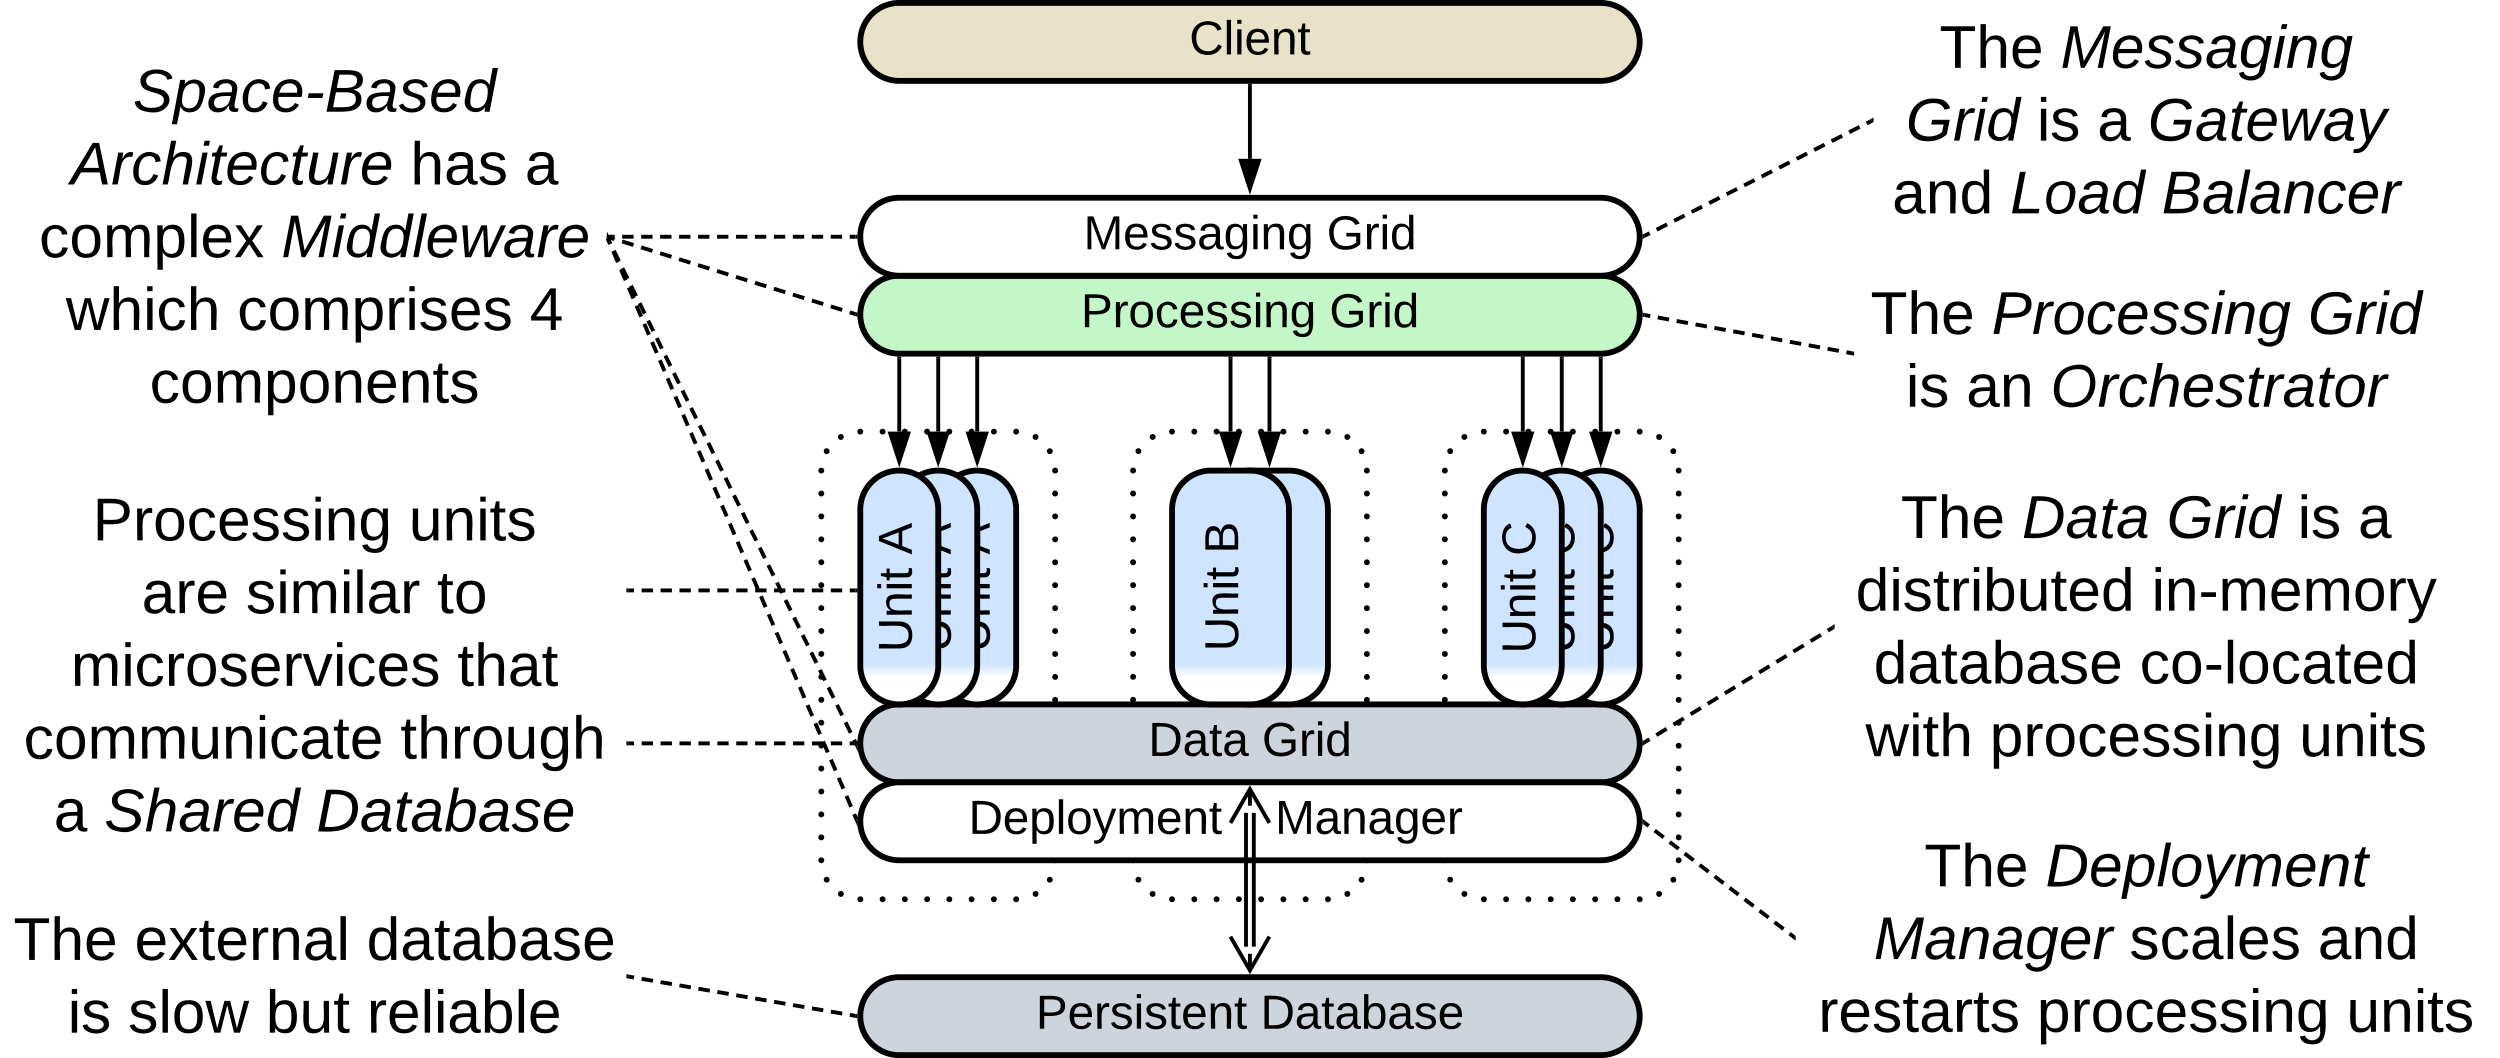 <svg xmlns="http://www.w3.org/2000/svg" xmlns:xlink="http://www.w3.org/1999/xlink" xmlns:lucid="lucid" width="1283" height="543"><g transform="translate(-98.5 -178.5)" lucid:page-tab-id="0_0"><path d="M840 420a20 20 0 0 1 20-20h80a20 20 0 0 1 20 20v200a20 20 0 0 1-20 20h-80a20 20 0 0 1-20-20z" fill-opacity="0"/><path d="M838.5 420a1.5 1.5 0 0 1 1.5-1.5 1.5 1.5 0 0 1 1.5 1.5 1.5 1.5 0 0 1-1.5 1.5 1.5 1.5 0 0 1-1.5-1.5m2.73-9.96a1.5 1.5 0 0 1 1.5-1.5 1.5 1.5 0 0 1 1.5 1.5 1.5 1.5 0 0 1-1.5 1.5 1.5 1.5 0 0 1-1.5-1.5V410m7.3-7.26a1.5 1.5 0 0 1 1.5-1.5 1.5 1.5 0 0 1 1.5 1.5 1.5 1.5 0 0 1-1.5 1.5 1.5 1.5 0 0 1-1.5-1.5v-.03m9.97-2.7a1.5 1.5 0 0 1 1.5-1.5 1.5 1.5 0 0 1 1.5 1.5 1.5 1.5 0 0 1-1.5 1.5 1.5 1.5 0 0 1-1.5-1.5m11.43 0a1.5 1.5 0 0 1 1.5-1.5 1.5 1.5 0 0 1 1.5 1.5 1.5 1.5 0 0 1-1.5 1.5 1.5 1.5 0 0 1-1.5-1.5m11.43 0a1.5 1.5 0 0 1 1.5-1.5 1.5 1.5 0 0 1 1.5 1.5 1.5 1.5 0 0 1-1.5 1.5 1.5 1.5 0 0 1-1.5-1.5m11.43 0a1.5 1.5 0 0 1 1.5-1.5 1.5 1.5 0 0 1 1.5 1.5 1.5 1.5 0 0 1-1.5 1.5 1.5 1.5 0 0 1-1.5-1.5m11.4 0a1.5 1.5 0 0 1 1.5-1.5 1.5 1.5 0 0 1 1.5 1.5 1.5 1.5 0 0 1-1.5 1.5 1.5 1.5 0 0 1-1.5-1.5m11.44 0a1.5 1.5 0 0 1 1.5-1.5 1.5 1.5 0 0 1 1.5 1.5 1.5 1.5 0 0 1-1.5 1.5 1.5 1.5 0 0 1-1.5-1.5m11.43 0a1.5 1.5 0 0 1 1.5-1.5 1.5 1.5 0 0 1 1.5 1.5 1.5 1.5 0 0 1-1.5 1.5 1.5 1.5 0 0 1-1.5-1.5m11.43 0a1.5 1.5 0 0 1 1.5-1.5 1.5 1.5 0 0 1 1.5 1.5 1.5 1.5 0 0 1-1.5 1.5 1.5 1.5 0 0 1-1.5-1.5m9.97 2.74a1.5 1.5 0 0 1 1.5-1.5 1.5 1.5 0 0 1 1.5 1.5 1.5 1.5 0 0 1-1.5 1.5 1.5 1.5 0 0 1-1.5-1.5v-.03m7.3 7.34a1.5 1.5 0 0 1 1.5-1.5 1.5 1.5 0 0 1 1.5 1.5 1.5 1.5 0 0 1-1.5 1.5 1.5 1.5 0 0 1-1.5-1.5V410m2.73 10a1.5 1.5 0 0 1 1.5-1.5 1.5 1.5 0 0 1 1.5 1.5 1.5 1.5 0 0 1-1.5 1.5 1.5 1.5 0 0 1-1.5-1.5m0 11.78a1.5 1.5 0 0 1 1.5-1.5 1.5 1.5 0 0 1 1.5 1.5 1.5 1.5 0 0 1-1.5 1.5 1.5 1.5 0 0 1-1.5-1.5v-.03m0 11.8v-.02a1.5 1.5 0 0 1 1.5-1.5 1.5 1.5 0 0 1 1.5 1.5 1.5 1.5 0 0 1-1.5 1.5 1.5 1.5 0 0 1-1.5-1.5v-.02m0 11.8a1.5 1.5 0 0 1 1.5-1.5 1.5 1.5 0 0 1 1.5 1.5 1.5 1.5 0 0 1-1.5 1.5 1.5 1.5 0 0 1-1.5-1.5v-.02m0 11.8v-.02a1.5 1.5 0 0 1 1.5-1.5 1.5 1.5 0 0 1 1.5 1.5 1.5 1.5 0 0 1-1.5 1.5 1.5 1.5 0 0 1-1.5-1.5v-.02m0 11.8v-.02a1.5 1.5 0 0 1 1.5-1.5 1.5 1.5 0 0 1 1.5 1.5 1.5 1.5 0 0 1-1.5 1.5 1.5 1.5 0 0 1-1.5-1.5m0 11.78a1.5 1.5 0 0 1 1.5-1.5 1.5 1.5 0 0 1 1.5 1.5 1.5 1.5 0 0 1-1.5 1.5 1.5 1.5 0 0 1-1.5-1.5v-.03m0 11.8v-.02a1.5 1.5 0 0 1 1.5-1.5 1.5 1.5 0 0 1 1.5 1.5 1.5 1.5 0 0 1-1.5 1.5 1.5 1.5 0 0 1-1.5-1.5m0 11.78a1.5 1.5 0 0 1 1.5-1.5 1.5 1.5 0 0 1 1.5 1.5 1.5 1.5 0 0 1-1.5 1.5 1.5 1.5 0 0 1-1.5-1.5v-.03m0 11.8v-.02a1.5 1.5 0 0 1 1.5-1.5 1.5 1.5 0 0 1 1.5 1.5 1.5 1.5 0 0 1-1.5 1.5 1.5 1.5 0 0 1-1.5-1.5m0 11.78a1.5 1.5 0 0 1 1.5-1.5 1.5 1.5 0 0 1 1.5 1.5 1.5 1.5 0 0 1-1.5 1.5 1.5 1.5 0 0 1-1.5-1.5v-.03m0 11.8v-.02a1.5 1.5 0 0 1 1.5-1.5 1.5 1.5 0 0 1 1.5 1.5 1.5 1.5 0 0 1-1.5 1.5 1.5 1.5 0 0 1-1.5-1.5m0 11.8v-.02a1.5 1.5 0 0 1 1.5-1.5 1.5 1.5 0 0 1 1.5 1.5 1.5 1.5 0 0 1-1.5 1.5 1.5 1.5 0 0 1-1.5-1.5v-.02m0 11.8v-.02a1.5 1.5 0 0 1 1.5-1.5 1.5 1.5 0 0 1 1.5 1.5 1.5 1.5 0 0 1-1.5 1.5 1.5 1.5 0 0 1-1.5-1.5m0 11.78a1.5 1.5 0 0 1 1.5-1.5 1.5 1.5 0 0 1 1.5 1.5 1.5 1.5 0 0 1-1.5 1.5 1.5 1.5 0 0 1-1.5-1.5v-.03m0 11.8v-.03a1.5 1.5 0 0 1 1.5-1.5 1.5 1.5 0 0 1 1.5 1.5 1.5 1.5 0 0 1-1.5 1.5 1.5 1.5 0 0 1-1.5-1.5m0 11.78a1.5 1.5 0 0 1 1.5-1.5 1.5 1.5 0 0 1 1.5 1.5 1.5 1.5 0 0 1-1.5 1.5 1.5 1.5 0 0 1-1.5-1.5v-.03m0 11.8V620a1.5 1.5 0 0 1 1.5-1.5 1.5 1.5 0 0 1 1.5 1.5 1.5 1.5 0 0 1-1.5 1.5 1.5 1.5 0 0 1-1.5-1.5m-2.73 10v-.03a1.5 1.5 0 0 1 1.5-1.5 1.5 1.5 0 0 1 1.5 1.5 1.5 1.5 0 0 1-1.5 1.5 1.5 1.5 0 0 1-1.5-1.5m-7.3 7.32v-.03a1.5 1.5 0 0 1 1.5-1.5 1.5 1.5 0 0 1 1.5 1.5 1.5 1.5 0 0 1-1.5 1.5 1.5 1.5 0 0 1-1.5-1.5M938.5 640V640a1.5 1.5 0 0 1 1.5-1.5 1.5 1.5 0 0 1 1.5 1.5 1.5 1.5 0 0 1-1.5 1.5 1.5 1.5 0 0 1-1.5-1.5m-11.43 0a1.5 1.5 0 0 1 1.5-1.5 1.5 1.5 0 0 1 1.5 1.5 1.5 1.5 0 0 1-1.5 1.5 1.5 1.5 0 0 1-1.5-1.5m-11.43 0a1.5 1.5 0 0 1 1.5-1.5 1.5 1.5 0 0 1 1.5 1.5 1.5 1.5 0 0 1-1.5 1.5 1.5 1.5 0 0 1-1.5-1.5m-11.43 0a1.5 1.5 0 0 1 1.5-1.5 1.5 1.5 0 0 1 1.5 1.5 1.5 1.5 0 0 1-1.5 1.5 1.5 1.5 0 0 1-1.5-1.5m-11.4 0a1.5 1.5 0 0 1 1.5-1.5 1.5 1.5 0 0 1 1.5 1.5 1.5 1.5 0 0 1-1.5 1.5 1.5 1.5 0 0 1-1.5-1.5m-11.44 0a1.5 1.5 0 0 1 1.5-1.5 1.5 1.5 0 0 1 1.5 1.5 1.5 1.5 0 0 1-1.5 1.5 1.5 1.5 0 0 1-1.5-1.5m-11.43 0a1.5 1.5 0 0 1 1.5-1.5 1.5 1.5 0 0 1 1.5 1.5 1.5 1.5 0 0 1-1.5 1.5 1.5 1.5 0 0 1-1.5-1.5m-11.43 0a1.5 1.5 0 0 1 1.5-1.5 1.5 1.5 0 0 1 1.5 1.5 1.5 1.5 0 0 1-1.5 1.5 1.5 1.5 0 0 1-1.5-1.5m-9.97-2.7v-.03a1.5 1.5 0 0 1 1.5-1.5 1.5 1.5 0 0 1 1.5 1.5 1.5 1.5 0 0 1-1.5 1.5 1.5 1.5 0 0 1-1.5-1.5m-7.3-7.28v-.03a1.5 1.5 0 0 1 1.5-1.5 1.5 1.5 0 0 1 1.5 1.5 1.5 1.5 0 0 1-1.5 1.5 1.5 1.5 0 0 1-1.5-1.5M838.5 620a1.5 1.5 0 0 1 1.5-1.5 1.5 1.5 0 0 1 1.5 1.5 1.5 1.5 0 0 1-1.5 1.5 1.5 1.5 0 0 1-1.5-1.5m0-11.75a1.5 1.5 0 0 1 1.5-1.5 1.5 1.5 0 0 1 1.5 1.5 1.5 1.5 0 0 1-1.5 1.5 1.5 1.5 0 0 1-1.5-1.5v-.03m0-11.73v-.03a1.5 1.5 0 0 1 1.5-1.5 1.5 1.5 0 0 1 1.5 1.5 1.5 1.5 0 0 1-1.5 1.5 1.5 1.5 0 0 1-1.5-1.5m0-11.75a1.5 1.5 0 0 1 1.5-1.5 1.5 1.5 0 0 1 1.5 1.5 1.5 1.5 0 0 1-1.5 1.5 1.5 1.5 0 0 1-1.5-1.5v-.03m0-11.74v-.02a1.5 1.5 0 0 1 1.5-1.5 1.5 1.5 0 0 1 1.5 1.5 1.5 1.5 0 0 1-1.5 1.5 1.5 1.5 0 0 1-1.5-1.5m0-11.75v-.02a1.5 1.5 0 0 1 1.5-1.5 1.5 1.5 0 0 1 1.5 1.5 1.5 1.5 0 0 1-1.5 1.5 1.5 1.5 0 0 1-1.5-1.5v-.02m0-11.73v-.02a1.5 1.5 0 0 1 1.5-1.5 1.5 1.5 0 0 1 1.5 1.5 1.5 1.5 0 0 1-1.5 1.5 1.5 1.5 0 0 1-1.5-1.5m0-11.74a1.5 1.5 0 0 1 1.5-1.5 1.5 1.5 0 0 1 1.5 1.5 1.5 1.5 0 0 1-1.5 1.5 1.5 1.5 0 0 1-1.5-1.5v-.03m0-11.73v-.02a1.5 1.5 0 0 1 1.5-1.5 1.5 1.5 0 0 1 1.5 1.5 1.5 1.5 0 0 1-1.5 1.5 1.5 1.5 0 0 1-1.5-1.5m0-11.75a1.5 1.5 0 0 1 1.5-1.5 1.5 1.5 0 0 1 1.5 1.5 1.5 1.5 0 0 1-1.5 1.5 1.5 1.5 0 0 1-1.5-1.5v-.03m0-11.73v-.02a1.5 1.5 0 0 1 1.5-1.5 1.5 1.5 0 0 1 1.5 1.5 1.5 1.5 0 0 1-1.5 1.5 1.5 1.5 0 0 1-1.5-1.5m0-11.75a1.5 1.5 0 0 1 1.5-1.5 1.5 1.5 0 0 1 1.5 1.5 1.5 1.5 0 0 1-1.5 1.5 1.5 1.5 0 0 1-1.5-1.5v-.03m0-11.73v-.02a1.5 1.5 0 0 1 1.5-1.5 1.5 1.5 0 0 1 1.5 1.5 1.5 1.5 0 0 1-1.5 1.5 1.5 1.5 0 0 1-1.5-1.5m0-11.75a1.5 1.5 0 0 1 1.5-1.5 1.5 1.5 0 0 1 1.5 1.5 1.5 1.5 0 0 1-1.5 1.5 1.5 1.5 0 0 1-1.5-1.5v-.03m0-11.73a1.5 1.5 0 0 1 1.5-1.5 1.5 1.5 0 0 1 1.5 1.5 1.5 1.5 0 0 1-1.5 1.5 1.5 1.5 0 0 1-1.5-1.5v-.02m0-11.74a1.5 1.5 0 0 1 1.5-1.5 1.5 1.5 0 0 1 1.5 1.5 1.5 1.5 0 0 1-1.5 1.5 1.5 1.5 0 0 1-1.5-1.5v-.03m0-11.72a1.5 1.5 0 0 1 1.5-1.5 1.5 1.5 0 0 1 1.5 1.5 1.5 1.5 0 0 1-1.5 1.5 1.5 1.5 0 0 1-1.5-1.5v-.03"/><path d="M680 420a20 20 0 0 1 20-20h80a20 20 0 0 1 20 20v200a20 20 0 0 1-20 20h-80a20 20 0 0 1-20-20z" fill-opacity="0"/><path d="M678.5 420a1.5 1.5 0 0 1 1.5-1.5 1.5 1.5 0 0 1 1.5 1.5 1.5 1.5 0 0 1-1.5 1.5 1.5 1.5 0 0 1-1.5-1.5m2.73-9.96a1.5 1.5 0 0 1 1.5-1.5 1.5 1.5 0 0 1 1.5 1.5 1.5 1.5 0 0 1-1.5 1.5 1.5 1.5 0 0 1-1.5-1.5V410m7.3-7.26a1.5 1.5 0 0 1 1.5-1.5 1.5 1.5 0 0 1 1.5 1.5 1.5 1.5 0 0 1-1.5 1.5 1.5 1.5 0 0 1-1.5-1.5v-.03m9.97-2.7a1.5 1.5 0 0 1 1.5-1.5 1.5 1.5 0 0 1 1.5 1.5 1.5 1.5 0 0 1-1.5 1.5 1.5 1.5 0 0 1-1.5-1.5m11.43 0a1.5 1.5 0 0 1 1.5-1.5 1.5 1.5 0 0 1 1.5 1.5 1.5 1.5 0 0 1-1.5 1.5 1.5 1.5 0 0 1-1.5-1.5m11.43 0a1.5 1.5 0 0 1 1.5-1.5 1.5 1.5 0 0 1 1.5 1.5 1.5 1.5 0 0 1-1.5 1.5 1.5 1.5 0 0 1-1.5-1.5m11.43 0a1.5 1.5 0 0 1 1.5-1.5 1.5 1.5 0 0 1 1.5 1.5 1.5 1.5 0 0 1-1.5 1.5 1.5 1.5 0 0 1-1.5-1.5m11.4 0a1.5 1.5 0 0 1 1.5-1.5 1.5 1.5 0 0 1 1.5 1.5 1.5 1.5 0 0 1-1.5 1.5 1.5 1.5 0 0 1-1.5-1.5m11.44 0a1.5 1.5 0 0 1 1.5-1.5 1.5 1.5 0 0 1 1.5 1.5 1.5 1.5 0 0 1-1.5 1.5 1.5 1.5 0 0 1-1.5-1.5m11.43 0a1.5 1.5 0 0 1 1.5-1.5 1.5 1.5 0 0 1 1.5 1.5 1.5 1.5 0 0 1-1.5 1.5 1.5 1.5 0 0 1-1.5-1.5m11.43 0a1.5 1.5 0 0 1 1.5-1.5 1.5 1.5 0 0 1 1.5 1.5 1.5 1.5 0 0 1-1.5 1.5 1.5 1.5 0 0 1-1.5-1.5m9.97 2.74a1.5 1.5 0 0 1 1.5-1.5 1.5 1.5 0 0 1 1.5 1.5 1.5 1.5 0 0 1-1.5 1.5 1.5 1.5 0 0 1-1.5-1.5v-.03m7.3 7.34a1.5 1.5 0 0 1 1.5-1.5 1.5 1.5 0 0 1 1.5 1.5 1.5 1.5 0 0 1-1.5 1.5 1.5 1.5 0 0 1-1.5-1.5V410m2.73 10a1.5 1.5 0 0 1 1.5-1.5 1.5 1.5 0 0 1 1.5 1.5 1.5 1.5 0 0 1-1.5 1.5 1.5 1.5 0 0 1-1.5-1.5m0 11.78a1.5 1.5 0 0 1 1.5-1.5 1.5 1.5 0 0 1 1.5 1.5 1.5 1.5 0 0 1-1.5 1.5 1.5 1.5 0 0 1-1.5-1.5v-.03m0 11.8v-.02a1.5 1.5 0 0 1 1.5-1.5 1.5 1.5 0 0 1 1.5 1.5 1.5 1.5 0 0 1-1.5 1.5 1.5 1.5 0 0 1-1.5-1.5v-.02m0 11.8a1.5 1.5 0 0 1 1.5-1.5 1.5 1.5 0 0 1 1.5 1.5 1.5 1.5 0 0 1-1.5 1.5 1.5 1.5 0 0 1-1.5-1.5v-.02m0 11.8v-.02a1.5 1.5 0 0 1 1.5-1.5 1.5 1.5 0 0 1 1.5 1.5 1.5 1.5 0 0 1-1.5 1.5 1.5 1.5 0 0 1-1.5-1.5v-.02m0 11.8v-.02a1.5 1.5 0 0 1 1.5-1.5 1.5 1.5 0 0 1 1.5 1.5 1.5 1.5 0 0 1-1.5 1.5 1.5 1.5 0 0 1-1.5-1.5m0 11.78a1.5 1.5 0 0 1 1.5-1.5 1.5 1.5 0 0 1 1.5 1.5 1.5 1.5 0 0 1-1.5 1.5 1.5 1.5 0 0 1-1.5-1.5v-.03m0 11.8v-.02a1.5 1.5 0 0 1 1.5-1.5 1.5 1.5 0 0 1 1.5 1.5 1.5 1.5 0 0 1-1.5 1.5 1.5 1.5 0 0 1-1.5-1.5m0 11.78a1.5 1.5 0 0 1 1.5-1.5 1.5 1.5 0 0 1 1.5 1.5 1.5 1.5 0 0 1-1.5 1.5 1.5 1.5 0 0 1-1.5-1.5v-.03m0 11.8v-.02a1.5 1.5 0 0 1 1.5-1.5 1.5 1.5 0 0 1 1.5 1.5 1.5 1.5 0 0 1-1.5 1.5 1.5 1.5 0 0 1-1.5-1.5m0 11.78a1.5 1.5 0 0 1 1.5-1.5 1.5 1.5 0 0 1 1.5 1.5 1.5 1.5 0 0 1-1.5 1.5 1.5 1.5 0 0 1-1.5-1.5v-.03m0 11.8v-.02a1.5 1.5 0 0 1 1.5-1.5 1.5 1.5 0 0 1 1.5 1.5 1.5 1.5 0 0 1-1.5 1.5 1.5 1.5 0 0 1-1.5-1.5m0 11.8v-.02a1.5 1.5 0 0 1 1.5-1.5 1.5 1.5 0 0 1 1.5 1.5 1.5 1.5 0 0 1-1.5 1.5 1.5 1.5 0 0 1-1.5-1.5v-.02m0 11.8v-.02a1.5 1.5 0 0 1 1.5-1.5 1.5 1.5 0 0 1 1.5 1.5 1.5 1.5 0 0 1-1.5 1.5 1.5 1.5 0 0 1-1.5-1.5m0 11.78a1.5 1.5 0 0 1 1.5-1.5 1.5 1.5 0 0 1 1.5 1.5 1.5 1.5 0 0 1-1.5 1.5 1.5 1.5 0 0 1-1.5-1.5v-.03m0 11.8v-.03a1.5 1.5 0 0 1 1.5-1.5 1.5 1.5 0 0 1 1.5 1.5 1.5 1.5 0 0 1-1.5 1.5 1.5 1.5 0 0 1-1.5-1.5m0 11.78a1.5 1.5 0 0 1 1.5-1.5 1.5 1.5 0 0 1 1.5 1.5 1.5 1.5 0 0 1-1.5 1.5 1.5 1.5 0 0 1-1.5-1.5v-.03m0 11.8V620a1.5 1.5 0 0 1 1.5-1.5 1.5 1.5 0 0 1 1.5 1.5 1.5 1.5 0 0 1-1.5 1.5 1.5 1.5 0 0 1-1.5-1.5m-2.73 10v-.03a1.5 1.5 0 0 1 1.5-1.5 1.5 1.5 0 0 1 1.5 1.5 1.5 1.5 0 0 1-1.5 1.5 1.5 1.5 0 0 1-1.5-1.5m-7.3 7.32v-.03a1.5 1.5 0 0 1 1.5-1.5 1.5 1.5 0 0 1 1.5 1.5 1.5 1.5 0 0 1-1.5 1.5 1.5 1.5 0 0 1-1.5-1.5M778.5 640V640a1.5 1.5 0 0 1 1.5-1.5 1.5 1.5 0 0 1 1.5 1.5 1.5 1.5 0 0 1-1.5 1.5 1.5 1.5 0 0 1-1.5-1.5m-11.43 0a1.5 1.5 0 0 1 1.5-1.5 1.5 1.5 0 0 1 1.5 1.5 1.5 1.5 0 0 1-1.5 1.5 1.5 1.5 0 0 1-1.5-1.5m-11.43 0a1.5 1.5 0 0 1 1.5-1.5 1.5 1.5 0 0 1 1.5 1.5 1.5 1.5 0 0 1-1.5 1.5 1.5 1.5 0 0 1-1.5-1.5m-11.43 0a1.5 1.5 0 0 1 1.5-1.5 1.5 1.5 0 0 1 1.5 1.5 1.5 1.5 0 0 1-1.5 1.5 1.5 1.5 0 0 1-1.5-1.5m-11.4 0a1.5 1.5 0 0 1 1.5-1.5 1.5 1.5 0 0 1 1.5 1.5 1.5 1.5 0 0 1-1.5 1.5 1.5 1.5 0 0 1-1.5-1.5m-11.44 0a1.5 1.5 0 0 1 1.5-1.5 1.5 1.5 0 0 1 1.5 1.5 1.5 1.5 0 0 1-1.5 1.5 1.5 1.5 0 0 1-1.5-1.5m-11.43 0a1.5 1.5 0 0 1 1.5-1.5 1.5 1.5 0 0 1 1.5 1.5 1.5 1.5 0 0 1-1.5 1.5 1.5 1.5 0 0 1-1.5-1.5m-11.43 0a1.5 1.5 0 0 1 1.5-1.5 1.5 1.5 0 0 1 1.5 1.5 1.5 1.5 0 0 1-1.5 1.5 1.5 1.5 0 0 1-1.5-1.5m-9.97-2.7v-.03a1.5 1.5 0 0 1 1.5-1.5 1.5 1.5 0 0 1 1.5 1.5 1.5 1.5 0 0 1-1.5 1.5 1.5 1.5 0 0 1-1.5-1.5m-7.3-7.28v-.03a1.5 1.5 0 0 1 1.5-1.5 1.5 1.5 0 0 1 1.5 1.5 1.5 1.5 0 0 1-1.5 1.5 1.5 1.5 0 0 1-1.5-1.5M678.5 620a1.5 1.5 0 0 1 1.5-1.5 1.5 1.5 0 0 1 1.5 1.5 1.5 1.5 0 0 1-1.5 1.5 1.5 1.5 0 0 1-1.5-1.5m0-11.75a1.5 1.5 0 0 1 1.5-1.5 1.5 1.5 0 0 1 1.5 1.5 1.5 1.5 0 0 1-1.5 1.5 1.5 1.5 0 0 1-1.5-1.5v-.03m0-11.73v-.03a1.5 1.5 0 0 1 1.5-1.5 1.5 1.5 0 0 1 1.5 1.5 1.5 1.5 0 0 1-1.5 1.5 1.5 1.5 0 0 1-1.5-1.5m0-11.75a1.5 1.5 0 0 1 1.5-1.5 1.5 1.5 0 0 1 1.5 1.5 1.5 1.5 0 0 1-1.5 1.5 1.5 1.5 0 0 1-1.5-1.5v-.03m0-11.74v-.02a1.5 1.5 0 0 1 1.5-1.5 1.5 1.5 0 0 1 1.5 1.5 1.5 1.5 0 0 1-1.5 1.5 1.5 1.5 0 0 1-1.5-1.5m0-11.75v-.02a1.5 1.5 0 0 1 1.5-1.5 1.5 1.5 0 0 1 1.5 1.5 1.5 1.5 0 0 1-1.5 1.5 1.5 1.5 0 0 1-1.5-1.5v-.02m0-11.73v-.02a1.5 1.5 0 0 1 1.5-1.5 1.5 1.5 0 0 1 1.5 1.5 1.5 1.5 0 0 1-1.5 1.5 1.5 1.5 0 0 1-1.5-1.5m0-11.74a1.5 1.5 0 0 1 1.5-1.5 1.5 1.5 0 0 1 1.5 1.5 1.5 1.5 0 0 1-1.5 1.5 1.5 1.5 0 0 1-1.5-1.5v-.03m0-11.73v-.02a1.5 1.5 0 0 1 1.5-1.5 1.5 1.5 0 0 1 1.5 1.5 1.5 1.5 0 0 1-1.5 1.5 1.5 1.5 0 0 1-1.5-1.5m0-11.75a1.5 1.5 0 0 1 1.5-1.5 1.5 1.5 0 0 1 1.5 1.5 1.5 1.5 0 0 1-1.5 1.5 1.5 1.5 0 0 1-1.5-1.5v-.03m0-11.73v-.02a1.5 1.5 0 0 1 1.5-1.5 1.5 1.5 0 0 1 1.5 1.5 1.5 1.5 0 0 1-1.5 1.5 1.5 1.5 0 0 1-1.5-1.5m0-11.75a1.5 1.5 0 0 1 1.5-1.5 1.5 1.5 0 0 1 1.5 1.5 1.5 1.5 0 0 1-1.5 1.5 1.5 1.5 0 0 1-1.5-1.5v-.03m0-11.73v-.02a1.5 1.5 0 0 1 1.5-1.5 1.5 1.5 0 0 1 1.5 1.5 1.5 1.5 0 0 1-1.5 1.5 1.5 1.5 0 0 1-1.5-1.5m0-11.75a1.5 1.5 0 0 1 1.5-1.5 1.5 1.5 0 0 1 1.5 1.5 1.5 1.5 0 0 1-1.5 1.5 1.5 1.5 0 0 1-1.5-1.5v-.03m0-11.73a1.5 1.5 0 0 1 1.5-1.5 1.5 1.5 0 0 1 1.5 1.5 1.5 1.5 0 0 1-1.5 1.5 1.5 1.5 0 0 1-1.5-1.5v-.02m0-11.74a1.5 1.5 0 0 1 1.5-1.5 1.5 1.5 0 0 1 1.5 1.5 1.5 1.5 0 0 1-1.5 1.5 1.5 1.5 0 0 1-1.5-1.5v-.03m0-11.72a1.5 1.5 0 0 1 1.5-1.5 1.5 1.5 0 0 1 1.5 1.5 1.5 1.5 0 0 1-1.5 1.5 1.5 1.5 0 0 1-1.5-1.5v-.03"/><path d="M520 420a20 20 0 0 1 20-20h80a20 20 0 0 1 20 20v200a20 20 0 0 1-20 20h-80a20 20 0 0 1-20-20z" fill-opacity="0"/><path d="M518.5 420a1.5 1.5 0 0 1 1.5-1.5 1.5 1.5 0 0 1 1.5 1.5 1.5 1.5 0 0 1-1.5 1.5 1.5 1.5 0 0 1-1.5-1.5m2.73-9.96a1.5 1.5 0 0 1 1.5-1.5 1.5 1.5 0 0 1 1.5 1.5 1.5 1.5 0 0 1-1.5 1.5 1.5 1.5 0 0 1-1.5-1.5V410m7.3-7.26a1.5 1.5 0 0 1 1.5-1.5 1.5 1.5 0 0 1 1.5 1.5 1.5 1.5 0 0 1-1.5 1.5 1.5 1.5 0 0 1-1.5-1.5v-.03m9.97-2.7a1.5 1.5 0 0 1 1.5-1.5 1.5 1.5 0 0 1 1.5 1.5 1.5 1.5 0 0 1-1.5 1.5 1.5 1.5 0 0 1-1.5-1.5m11.43 0a1.5 1.5 0 0 1 1.5-1.5 1.5 1.5 0 0 1 1.5 1.5 1.5 1.5 0 0 1-1.5 1.5 1.5 1.5 0 0 1-1.5-1.5m11.43 0a1.5 1.5 0 0 1 1.5-1.5 1.5 1.5 0 0 1 1.5 1.5 1.5 1.5 0 0 1-1.5 1.5 1.5 1.5 0 0 1-1.5-1.5m11.43 0a1.5 1.5 0 0 1 1.5-1.5 1.5 1.5 0 0 1 1.5 1.5 1.5 1.5 0 0 1-1.5 1.5 1.5 1.5 0 0 1-1.5-1.5m11.4 0a1.5 1.5 0 0 1 1.5-1.5 1.5 1.5 0 0 1 1.5 1.5 1.5 1.5 0 0 1-1.5 1.5 1.5 1.5 0 0 1-1.5-1.5m11.44 0a1.5 1.5 0 0 1 1.5-1.5 1.5 1.5 0 0 1 1.5 1.5 1.5 1.5 0 0 1-1.5 1.5 1.5 1.5 0 0 1-1.5-1.5m11.43 0a1.5 1.5 0 0 1 1.5-1.5 1.5 1.5 0 0 1 1.5 1.5 1.5 1.5 0 0 1-1.5 1.5 1.5 1.5 0 0 1-1.5-1.5m11.43 0a1.5 1.5 0 0 1 1.5-1.5 1.5 1.5 0 0 1 1.5 1.5 1.5 1.5 0 0 1-1.5 1.5 1.5 1.5 0 0 1-1.5-1.5m9.97 2.74a1.5 1.5 0 0 1 1.5-1.5 1.5 1.5 0 0 1 1.5 1.5 1.5 1.5 0 0 1-1.5 1.5 1.5 1.5 0 0 1-1.5-1.5v-.03m7.3 7.34a1.5 1.5 0 0 1 1.5-1.5 1.5 1.5 0 0 1 1.5 1.5 1.5 1.5 0 0 1-1.5 1.5 1.5 1.5 0 0 1-1.5-1.5V410m2.73 10a1.5 1.5 0 0 1 1.5-1.5 1.5 1.5 0 0 1 1.5 1.5 1.5 1.5 0 0 1-1.5 1.5 1.5 1.5 0 0 1-1.5-1.5m0 11.78a1.5 1.5 0 0 1 1.5-1.5 1.5 1.5 0 0 1 1.5 1.5 1.5 1.5 0 0 1-1.5 1.5 1.5 1.5 0 0 1-1.5-1.5v-.03m0 11.8v-.02a1.5 1.5 0 0 1 1.5-1.5 1.5 1.5 0 0 1 1.5 1.5 1.5 1.5 0 0 1-1.5 1.5 1.5 1.5 0 0 1-1.5-1.5v-.02m0 11.8a1.5 1.5 0 0 1 1.5-1.5 1.5 1.5 0 0 1 1.5 1.5 1.5 1.5 0 0 1-1.5 1.5 1.5 1.5 0 0 1-1.5-1.5v-.02m0 11.8v-.02a1.5 1.5 0 0 1 1.5-1.5 1.5 1.5 0 0 1 1.5 1.5 1.5 1.5 0 0 1-1.5 1.5 1.5 1.5 0 0 1-1.5-1.5v-.02m0 11.8v-.02a1.5 1.5 0 0 1 1.5-1.5 1.5 1.5 0 0 1 1.5 1.5 1.5 1.5 0 0 1-1.5 1.5 1.5 1.5 0 0 1-1.5-1.5m0 11.78a1.5 1.5 0 0 1 1.5-1.5 1.5 1.5 0 0 1 1.5 1.5 1.5 1.5 0 0 1-1.5 1.5 1.5 1.5 0 0 1-1.5-1.5v-.03m0 11.8v-.02a1.5 1.5 0 0 1 1.5-1.5 1.5 1.5 0 0 1 1.5 1.5 1.5 1.5 0 0 1-1.5 1.5 1.5 1.5 0 0 1-1.5-1.5m0 11.78a1.5 1.5 0 0 1 1.5-1.5 1.5 1.5 0 0 1 1.5 1.5 1.5 1.5 0 0 1-1.5 1.5 1.5 1.5 0 0 1-1.5-1.5v-.03m0 11.8v-.02a1.5 1.5 0 0 1 1.5-1.5 1.5 1.5 0 0 1 1.5 1.5 1.5 1.5 0 0 1-1.5 1.5 1.5 1.5 0 0 1-1.5-1.5m0 11.78a1.5 1.5 0 0 1 1.5-1.5 1.5 1.5 0 0 1 1.5 1.5 1.5 1.5 0 0 1-1.5 1.5 1.5 1.5 0 0 1-1.5-1.5v-.03m0 11.8v-.02a1.5 1.5 0 0 1 1.5-1.5 1.5 1.5 0 0 1 1.5 1.5 1.5 1.5 0 0 1-1.5 1.5 1.5 1.5 0 0 1-1.5-1.5m0 11.8v-.02a1.5 1.5 0 0 1 1.5-1.5 1.5 1.5 0 0 1 1.5 1.5 1.5 1.5 0 0 1-1.5 1.5 1.5 1.5 0 0 1-1.5-1.5v-.02m0 11.8v-.02a1.5 1.5 0 0 1 1.5-1.5 1.5 1.5 0 0 1 1.5 1.5 1.5 1.5 0 0 1-1.5 1.5 1.5 1.5 0 0 1-1.5-1.5m0 11.78a1.5 1.5 0 0 1 1.5-1.5 1.5 1.5 0 0 1 1.5 1.5 1.5 1.5 0 0 1-1.5 1.5 1.5 1.5 0 0 1-1.5-1.5v-.03m0 11.8v-.03a1.5 1.5 0 0 1 1.5-1.5 1.5 1.5 0 0 1 1.5 1.5 1.5 1.5 0 0 1-1.5 1.5 1.5 1.5 0 0 1-1.5-1.5m0 11.78a1.5 1.5 0 0 1 1.5-1.5 1.5 1.5 0 0 1 1.5 1.5 1.5 1.5 0 0 1-1.5 1.5 1.5 1.5 0 0 1-1.5-1.5v-.03m0 11.8V620a1.5 1.5 0 0 1 1.5-1.5 1.5 1.5 0 0 1 1.5 1.5 1.5 1.5 0 0 1-1.5 1.5 1.5 1.5 0 0 1-1.5-1.5m-2.73 10v-.03a1.5 1.5 0 0 1 1.5-1.5 1.5 1.5 0 0 1 1.5 1.5 1.5 1.5 0 0 1-1.5 1.5 1.5 1.5 0 0 1-1.5-1.5m-7.3 7.32v-.03a1.5 1.5 0 0 1 1.5-1.5 1.5 1.5 0 0 1 1.5 1.5 1.5 1.5 0 0 1-1.5 1.5 1.5 1.5 0 0 1-1.5-1.5M618.5 640V640a1.5 1.5 0 0 1 1.5-1.5 1.5 1.5 0 0 1 1.5 1.5 1.5 1.5 0 0 1-1.5 1.5 1.5 1.5 0 0 1-1.5-1.5m-11.43 0a1.5 1.5 0 0 1 1.5-1.5 1.5 1.5 0 0 1 1.5 1.5 1.5 1.5 0 0 1-1.5 1.5 1.5 1.5 0 0 1-1.5-1.5m-11.43 0a1.5 1.5 0 0 1 1.5-1.5 1.5 1.5 0 0 1 1.5 1.5 1.5 1.5 0 0 1-1.5 1.5 1.5 1.5 0 0 1-1.5-1.5m-11.43 0a1.5 1.5 0 0 1 1.5-1.5 1.5 1.5 0 0 1 1.5 1.5 1.5 1.5 0 0 1-1.5 1.5 1.5 1.5 0 0 1-1.5-1.5m-11.4 0a1.5 1.5 0 0 1 1.5-1.5 1.5 1.5 0 0 1 1.5 1.5 1.5 1.5 0 0 1-1.5 1.5 1.5 1.5 0 0 1-1.5-1.5m-11.44 0a1.5 1.5 0 0 1 1.5-1.5 1.5 1.5 0 0 1 1.5 1.5 1.5 1.5 0 0 1-1.5 1.5 1.5 1.5 0 0 1-1.5-1.5m-11.43 0a1.5 1.5 0 0 1 1.5-1.5 1.5 1.5 0 0 1 1.5 1.5 1.5 1.5 0 0 1-1.5 1.5 1.5 1.5 0 0 1-1.5-1.5m-11.43 0a1.5 1.5 0 0 1 1.5-1.5 1.5 1.5 0 0 1 1.5 1.5 1.5 1.5 0 0 1-1.5 1.5 1.5 1.5 0 0 1-1.5-1.5m-9.97-2.7v-.03a1.5 1.5 0 0 1 1.5-1.5 1.5 1.5 0 0 1 1.5 1.5 1.5 1.5 0 0 1-1.5 1.5 1.5 1.5 0 0 1-1.5-1.5m-7.3-7.28v-.03a1.5 1.5 0 0 1 1.5-1.5 1.5 1.5 0 0 1 1.5 1.5 1.5 1.5 0 0 1-1.5 1.5 1.5 1.5 0 0 1-1.5-1.5M518.5 620a1.5 1.5 0 0 1 1.5-1.5 1.5 1.5 0 0 1 1.5 1.5 1.5 1.5 0 0 1-1.5 1.5 1.5 1.5 0 0 1-1.5-1.5m0-11.75a1.5 1.5 0 0 1 1.5-1.5 1.5 1.5 0 0 1 1.5 1.5 1.5 1.5 0 0 1-1.5 1.5 1.5 1.5 0 0 1-1.5-1.5v-.03m0-11.73v-.03a1.5 1.5 0 0 1 1.5-1.5 1.5 1.5 0 0 1 1.5 1.5 1.5 1.5 0 0 1-1.5 1.5 1.5 1.5 0 0 1-1.5-1.5m0-11.75a1.5 1.5 0 0 1 1.5-1.5 1.5 1.5 0 0 1 1.5 1.5 1.5 1.5 0 0 1-1.5 1.5 1.5 1.5 0 0 1-1.5-1.5v-.03m0-11.74v-.02a1.5 1.5 0 0 1 1.5-1.5 1.5 1.5 0 0 1 1.5 1.5 1.5 1.5 0 0 1-1.5 1.5 1.5 1.5 0 0 1-1.5-1.5m0-11.75v-.02a1.5 1.5 0 0 1 1.5-1.5 1.5 1.5 0 0 1 1.5 1.5 1.5 1.5 0 0 1-1.5 1.5 1.5 1.5 0 0 1-1.5-1.5v-.02m0-11.73v-.02a1.5 1.5 0 0 1 1.5-1.5 1.5 1.5 0 0 1 1.5 1.5 1.5 1.5 0 0 1-1.5 1.5 1.5 1.5 0 0 1-1.5-1.5m0-11.74a1.5 1.5 0 0 1 1.5-1.5 1.5 1.5 0 0 1 1.5 1.5 1.5 1.5 0 0 1-1.5 1.5 1.5 1.5 0 0 1-1.5-1.5v-.03m0-11.73v-.02a1.5 1.5 0 0 1 1.5-1.5 1.5 1.5 0 0 1 1.5 1.5 1.5 1.5 0 0 1-1.5 1.5 1.5 1.5 0 0 1-1.5-1.5m0-11.75a1.5 1.5 0 0 1 1.5-1.5 1.5 1.5 0 0 1 1.5 1.5 1.5 1.5 0 0 1-1.5 1.5 1.5 1.5 0 0 1-1.5-1.5v-.03m0-11.73v-.02a1.5 1.5 0 0 1 1.5-1.5 1.5 1.5 0 0 1 1.5 1.5 1.5 1.5 0 0 1-1.5 1.5 1.5 1.5 0 0 1-1.5-1.5m0-11.75a1.5 1.5 0 0 1 1.5-1.5 1.5 1.5 0 0 1 1.5 1.5 1.5 1.5 0 0 1-1.5 1.5 1.5 1.5 0 0 1-1.5-1.5v-.03m0-11.73v-.02a1.5 1.5 0 0 1 1.5-1.5 1.5 1.5 0 0 1 1.5 1.5 1.5 1.5 0 0 1-1.5 1.5 1.5 1.5 0 0 1-1.5-1.5m0-11.75a1.5 1.5 0 0 1 1.5-1.5 1.5 1.5 0 0 1 1.5 1.5 1.5 1.5 0 0 1-1.5 1.5 1.5 1.5 0 0 1-1.5-1.5v-.03m0-11.73a1.5 1.5 0 0 1 1.5-1.5 1.5 1.5 0 0 1 1.5 1.5 1.5 1.5 0 0 1-1.5 1.5 1.5 1.5 0 0 1-1.5-1.5v-.02m0-11.74a1.5 1.5 0 0 1 1.5-1.5 1.5 1.5 0 0 1 1.5 1.5 1.5 1.5 0 0 1-1.5 1.5 1.5 1.5 0 0 1-1.5-1.5v-.03m0-11.72a1.5 1.5 0 0 1 1.5-1.5 1.5 1.5 0 0 1 1.5 1.5 1.5 1.5 0 0 1-1.5 1.5 1.5 1.5 0 0 1-1.5-1.5v-.03"/><path d="M540 560a20 20 0 0 1 20-20h360a20 20 0 0 1 20 20 20 20 0 0 1-20 20H560a20 20 0 0 1-20-20z" stroke="#000" stroke-width="3" fill="#ced4db"/><use xlink:href="#a" transform="matrix(1,0,0,1,545,545) translate(142.823 21.431)"/><use xlink:href="#b" transform="matrix(1,0,0,1,545,545) translate(201.15 21.431)"/><path d="M580 440a20 20 0 0 1 20-20 20 20 0 0 1 20 20v80a20 20 0 0 1-20 20 20 20 0 0 1-20-20z" stroke="#000" stroke-width="3" fill="url(#c)"/><use xlink:href="#d" transform="matrix(-1.8369701987210297e-16,-1,1,-1.8369701987210297e-16,585,535) translate(21.801 21.431)"/><use xlink:href="#e" transform="matrix(-1.8369701987210297e-16,-1,1,-1.8369701987210297e-16,585,535) translate(71.912 21.431)"/><path d="M560 440a20 20 0 0 1 20-20 20 20 0 0 1 20 20v80a20 20 0 0 1-20 20 20 20 0 0 1-20-20z" stroke="#000" stroke-width="3" fill="url(#f)"/><use xlink:href="#d" transform="matrix(-1.8369701987210297e-16,-1,1,-1.8369701987210297e-16,565,535) translate(21.801 21.431)"/><use xlink:href="#e" transform="matrix(-1.8369701987210297e-16,-1,1,-1.8369701987210297e-16,565,535) translate(71.912 21.431)"/><path d="M540 440a20 20 0 0 1 20-20 20 20 0 0 1 20 20v80a20 20 0 0 1-20 20 20 20 0 0 1-20-20z" stroke="#000" stroke-width="3" fill="url(#g)"/><use xlink:href="#h" transform="matrix(-1.8369701987210297e-16,-1,1,-1.8369701987210297e-16,545,535) translate(21.801 21.431)"/><use xlink:href="#i" transform="matrix(-1.8369701987210297e-16,-1,1,-1.8369701987210297e-16,545,535) translate(71.912 21.431)"/><path d="M1060 186a6 6 0 0 1 6-6h268a6 6 0 0 1 6 6v108a6 6 0 0 1-6 6h-268a6 6 0 0 1-6-6z" stroke="#000" stroke-opacity="0" stroke-width="3" fill="#fff" fill-opacity="0"/><use xlink:href="#j" transform="matrix(1,0,0,1,1065,185) translate(28.833 28.326)"/><use xlink:href="#k" transform="matrix(1,0,0,1,1065,185) translate(90.969 28.326)"/><use xlink:href="#l" transform="matrix(1,0,0,1,1065,185) translate(11.593 65.66)"/><use xlink:href="#m" transform="matrix(1,0,0,1,1065,185) translate(78.827 65.66)"/><use xlink:href="#n" transform="matrix(1,0,0,1,1065,185) translate(109.852 65.66)"/><use xlink:href="#o" transform="matrix(1,0,0,1,1065,185) translate(135.778 65.66)"/><use xlink:href="#p" transform="matrix(1,0,0,1,1065,185) translate(4.593 102.993)"/><use xlink:href="#q" transform="matrix(1,0,0,1,1065,185) translate(65.086 102.993)"/><use xlink:href="#r" transform="matrix(1,0,0,1,1065,185) translate(142.864 102.993)"/><path d="M942.4 299.55l2.7-1.37m3.58-1.8l5.4-2.74m3.58-1.82l5.4-2.73m3.58-1.83l5.38-2.72m3.6-1.82L981 280m3.6-1.82l5.38-2.73m3.6-1.8l5.38-2.74m3.6-1.8l5.38-2.74m3.6-1.8l5.37-2.74m3.6-1.82l5.4-2.73m3.58-1.82l5.4-2.72m3.58-1.82l5.4-2.72m3.58-1.82l5.38-2.73m3.6-1.8l2.7-1.38" stroke="#000" stroke-width="2" fill="none"/><path d="M942.86 300.4l-1.45.74.1-1.14-.08-1.05.56-.28zM1060 241.1l-.47.23-.88-1.74 1.35-.7z" stroke="#000" stroke-width=".05" fill="#000"/><path d="M540 600a20 20 0 0 1 20-20h360a20 20 0 0 1 20 20 20 20 0 0 1-20 20H560a20 20 0 0 1-20-20z" stroke="#000" stroke-width="3" fill="#fff"/><use xlink:href="#s" transform="matrix(1,0,0,1,545,585) translate(3.01 21.431)"/><use xlink:href="#t" transform="matrix(1,0,0,1,545,585) translate(50.541 21.431)"/><use xlink:href="#u" transform="matrix(1,0,0,1,545,585) translate(207.868 21.431)"/><path d="M720 440a20 20 0 0 1 20-20h20a20 20 0 0 1 20 20v80a20 20 0 0 1-20 20h-20a20 20 0 0 1-20-20z" stroke="#000" stroke-width="3" fill="url(#v)"/><use xlink:href="#d" transform="matrix(-1.8369701987210297e-16,-1,1,-1.8369701987210297e-16,725,535) translate(21.796 28.931)"/><use xlink:href="#w" transform="matrix(-1.8369701987210297e-16,-1,1,-1.8369701987210297e-16,725,535) translate(71.907 28.931)"/><path d="M700 440a20 20 0 0 1 20-20h20a20 20 0 0 1 20 20v80a20 20 0 0 1-20 20h-20a20 20 0 0 1-20-20z" stroke="#000" stroke-width="3" fill="url(#x)"/><use xlink:href="#d" transform="matrix(-1.8369701987210297e-16,-1,1,-1.8369701987210297e-16,705,535) translate(22.296 28.931)"/><use xlink:href="#w" transform="matrix(-1.8369701987210297e-16,-1,1,-1.8369701987210297e-16,705,535) translate(72.407 28.931)"/><path d="M900 440a20 20 0 0 1 20-20 20 20 0 0 1 20 20v80a20 20 0 0 1-20 20 20 20 0 0 1-20-20z" stroke="#000" stroke-width="3" fill="url(#y)"/><use xlink:href="#d" transform="matrix(-1.8369701987210297e-16,-1,1,-1.8369701987210297e-16,905,535) translate(21.156 21.431)"/><use xlink:href="#z" transform="matrix(-1.8369701987210297e-16,-1,1,-1.8369701987210297e-16,905,535) translate(71.267 21.431)"/><path d="M880 440a20 20 0 0 1 20-20 20 20 0 0 1 20 20v80a20 20 0 0 1-20 20 20 20 0 0 1-20-20z" stroke="#000" stroke-width="3" fill="url(#A)"/><use xlink:href="#d" transform="matrix(-1.8369701987210297e-16,-1,1,-1.8369701987210297e-16,885,535) translate(21.156 21.431)"/><use xlink:href="#z" transform="matrix(-1.8369701987210297e-16,-1,1,-1.8369701987210297e-16,885,535) translate(71.267 21.431)"/><path d="M860 440a20 20 0 0 1 20-20 20 20 0 0 1 20 20v80a20 20 0 0 1-20 20 20 20 0 0 1-20-20z" stroke="#000" stroke-width="3" fill="url(#B)"/><use xlink:href="#d" transform="matrix(-1.8369701987210297e-16,-1,1,-1.8369701987210297e-16,865,535) translate(21.156 21.431)"/><use xlink:href="#z" transform="matrix(-1.8369701987210297e-16,-1,1,-1.8369701987210297e-16,865,535) translate(71.267 21.431)"/><path d="M110 206a6 6 0 0 1 6-6h288a6 6 0 0 1 6 6v188a6 6 0 0 1-6 6H116a6 6 0 0 1-6-6z" stroke="#000" stroke-opacity="0" stroke-width="3" fill="#fff" fill-opacity="0"/><use xlink:href="#C" transform="matrix(1,0,0,1,115,205) translate(51.71 30.826)"/><use xlink:href="#D" transform="matrix(1,0,0,1,115,205) translate(19.821 68.16)"/><use xlink:href="#E" transform="matrix(1,0,0,1,115,205) translate(194.13 68.16)"/><use xlink:href="#F" transform="matrix(1,0,0,1,115,205) translate(252.895 68.16)"/><use xlink:href="#G" transform="matrix(1,0,0,1,115,205) translate(3.574 105.493)"/><use xlink:href="#H" transform="matrix(1,0,0,1,115,205) translate(127.846 105.493)"/><use xlink:href="#I" transform="matrix(1,0,0,1,115,205) translate(17.315 142.826)"/><use xlink:href="#J" transform="matrix(1,0,0,1,115,205) translate(105.29 142.826)"/><use xlink:href="#K" transform="matrix(1,0,0,1,115,205) translate(255.401 142.826)"/><use xlink:href="#L" transform="matrix(1,0,0,1,115,205) translate(60.352 180.16)"/><path d="M410.44 300.9l1.32 2.7m1.76 3.57l2.65 5.38m1.76 3.58l2.64 5.38m1.76 3.6l2.65 5.37m1.76 3.58l2.64 5.38m1.76 3.58l2.65 5.4m1.75 3.58l2.64 5.37m1.75 3.6l2.65 5.36m1.76 3.6l2.64 5.38m1.76 3.58l2.65 5.38m1.77 3.58l2.64 5.38m1.77 3.58l2.65 5.38m1.76 3.58l2.64 5.38m1.76 3.58l2.65 5.38m1.76 3.58l2.63 5.38m1.76 3.6l2.64 5.36m1.76 3.6l2.64 5.36m1.76 3.6l2.65 5.36m1.76 3.6l2.65 5.37m1.76 3.57l2.66 5.38m1.76 3.58l2.64 5.38m1.76 3.6l2.65 5.37m1.76 3.58l2.64 5.38m1.76 3.58l2.65 5.4m1.76 3.57l2.64 5.38m1.76 3.6l2.65 5.36m1.75 3.6l2.64 5.37m1.75 3.6l2.65 5.37m1.76 3.58l2.64 5.38m1.76 3.58l1.32 2.7" stroke="#000" stroke-width="2" fill="none"/><path d="M411.33 300.5l-1.33.64v-3.35zM538.76 563.36l.34 1.42h-.02l-1.78-3.6 1.24-.6z" stroke="#000" stroke-width=".05" fill="#000"/><path d="M1020 606a6 6 0 0 1 6-6h348a6 6 0 0 1 6 6v108a6 6 0 0 1-6 6h-348a6 6 0 0 1-6-6z" stroke="#000" stroke-opacity="0" stroke-width="3" fill="#fff" fill-opacity="0"/><use xlink:href="#M" transform="matrix(1,0,0,1,1025,605) translate(61.099 28.358)"/><use xlink:href="#N" transform="matrix(1,0,0,1,1025,605) translate(123.235 28.358)"/><use xlink:href="#O" transform="matrix(1,0,0,1,1025,605) translate(35.13 65.691)"/><use xlink:href="#P" transform="matrix(1,0,0,1,1025,605) translate(166.315 65.691)"/><use xlink:href="#Q" transform="matrix(1,0,0,1,1025,605) translate(263.019 65.691)"/><use xlink:href="#R" transform="matrix(1,0,0,1,1025,605) translate(6.698 103.024)"/><use xlink:href="#S" transform="matrix(1,0,0,1,1025,605) translate(118.87 103.024)"/><use xlink:href="#T" transform="matrix(1,0,0,1,1025,605) translate(277.71 103.024)"/><path d="M942.3 600.6l2.3 1.77m3.08 2.35l4.62 3.53m3.07 2.35l4.62 3.53m3.06 2.35l4.62 3.53m3.08 2.36l4.6 3.52m3.1 2.36l4.6 3.52m3.08 2.36l4.6 3.52m3.1 2.35l4.6 3.52m3.08 2.35l4.6 3.53m3.1 2.35l4.6 3.53m3.08 2.35l2.3 1.76" stroke="#000" stroke-width="2" fill="none"/><path d="M942.9 599.85l-1.17 1.55-.32-.24.1-1.16-.1-1.3zM1020 658.77v2.46l-1.4-1.08 1.18-1.55z" stroke="#000" stroke-width=".05" fill="#000"/><path d="M410.4 300.92l1.2 2.8m1.6 3.72l2.38 5.6m1.6 3.72l2.4 5.6m1.6 3.72l2.38 5.6m1.6 3.7l2.4 5.6m1.6 3.73l2.38 5.6m1.6 3.73l2.4 5.6m1.6 3.72l2.4 5.6m1.58 3.7l2.4 5.6m1.6 3.73l2.4 5.6m1.6 3.72l2.38 5.6m1.6 3.72l2.4 5.6m1.6 3.7l2.38 5.6m1.6 3.73l2.4 5.6m1.6 3.72l2.38 5.6m1.6 3.72l2.4 5.58m1.6 3.72l2.38 5.6m1.6 3.72l2.4 5.6m1.6 3.72l2.4 5.6m1.58 3.72l2.4 5.6m1.6 3.72l2.4 5.58m1.58 3.73l2.4 5.58m1.6 3.73l2.4 5.6m1.6 3.73l2.38 5.6m1.6 3.72l2.4 5.6m1.6 3.7l2.38 5.6m1.6 3.73l2.4 5.6m1.6 3.72l2.38 5.6m1.6 3.72l2.4 5.6m1.6 3.7l2.4 5.6m1.58 3.73l2.4 5.6m1.6 3.72l2.4 5.6m1.58 3.72l1.2 2.78" stroke="#000" stroke-width="2" fill="none"/><path d="M411.3 300.56l-1.3.56v-3.6zM538.5 600l.23 3.03-1.53-3.6 1.4-.58z" stroke="#000" stroke-width=".05" fill="#000"/><path d="M540 700a20 20 0 0 1 20-20h360a20 20 0 0 1 20 20 20 20 0 0 1-20 20H560a20 20 0 0 1-20-20z" stroke="#000" stroke-width="3" fill="#ced4db"/><use xlink:href="#U" transform="matrix(1,0,0,1,545,685) translate(85.107 21.431)"/><use xlink:href="#V" transform="matrix(1,0,0,1,545,685) translate(200.403 21.431)"/><path d="M737.95 664.34v-68.68M741.95 664.34v-68.68M749.95 659.18l-10 17.32-10-17.32m10 17.32V668M729.95 600.82l10-17.32 10 17.32m-10-17.32v8.5" stroke="#000" stroke-width="2" fill="none"/><path d="M540 340a20 20 0 0 1 20-20h360a20 20 0 0 1 20 20 20 20 0 0 1-20 20H560a20 20 0 0 1-20-20z" stroke="#000" stroke-width="3" fill="#c3f7c8"/><use xlink:href="#W" transform="matrix(1,0,0,1,545,325) translate(108.227 21.431)"/><use xlink:href="#b" transform="matrix(1,0,0,1,545,325) translate(235.746 21.431)"/><path d="M540 300a20 20 0 0 1 20-20h360a20 20 0 0 1 20 20 20 20 0 0 1-20 20H560a20 20 0 0 1-20-20z" stroke="#000" stroke-width="3" fill="#fff"/><use xlink:href="#X" transform="matrix(1,0,0,1,545,285) translate(109.585 21.431)"/><use xlink:href="#b" transform="matrix(1,0,0,1,545,285) translate(234.388 21.431)"/><path d="M540 200a20 20 0 0 1 20-20h360a20 20 0 0 1 20 20 20 20 0 0 1-20 20H560a20 20 0 0 1-20-20z" stroke="#000" stroke-width="3" fill="#e8e2c8"/><use xlink:href="#Y" transform="matrix(1,0,0,1,545,185) translate(163.872 21.431)"/><path d="M739.95 222.5V260" stroke="#000" stroke-width="2" fill="none"/><path d="M740.93 222.53h-1.95v-1.03h1.95z" stroke="#000" stroke-width=".05"/><path d="M739.95 275.26L735.32 261h9.27z" stroke="#000" stroke-width="2"/><path d="M730 362.5V400" stroke="#000" stroke-width="2" fill="none"/><path d="M730.98 362.53H729v-1.03H731z" stroke="#000" stroke-width=".05"/><path d="M730 415.26L725.37 401h9.26z" stroke="#000" stroke-width="2"/><path d="M750 362.5V400" stroke="#000" stroke-width="2" fill="none"/><path d="M750.98 362.53H749v-1.03H751z" stroke="#000" stroke-width=".05"/><path d="M750 415.26L745.37 401h9.26z" stroke="#000" stroke-width="2"/><path d="M560 362.5V400" stroke="#000" stroke-width="2" fill="none"/><path d="M559.94 361.5h1.03v1.03h-1.95v-1.1z" stroke="#000" stroke-width=".05"/><path d="M560 415.26L555.37 401h9.26z" stroke="#000" stroke-width="2"/><path d="M600 362.5V400" stroke="#000" stroke-width="2" fill="none"/><path d="M600.98 362.53H599v-1.03H601z" stroke="#000" stroke-width=".05"/><path d="M600 415.26L595.37 401h9.26z" stroke="#000" stroke-width="2"/><path d="M580 362.5V400" stroke="#000" stroke-width="2" fill="none"/><path d="M580.98 362.53H579v-1.03H581z" stroke="#000" stroke-width=".05"/><path d="M580 415.26L575.37 401h9.26z" stroke="#000" stroke-width="2"/><path d="M880 362.5V400" stroke="#000" stroke-width="2" fill="none"/><path d="M880.98 362.53h-1.95v-1.03h1.95z" stroke="#000" stroke-width=".05"/><path d="M880 415.26L875.37 401h9.26z" stroke="#000" stroke-width="2"/><path d="M900 362.5V400" stroke="#000" stroke-width="2" fill="none"/><path d="M900.98 362.53h-1.95v-1.03h1.95z" stroke="#000" stroke-width=".05"/><path d="M900 415.26L895.37 401h9.26z" stroke="#000" stroke-width="2"/><path d="M920 362.5V400" stroke="#000" stroke-width="2" fill="none"/><path d="M920.98 362.53h-1.95v-1.03h1.03l.92-.07z" stroke="#000" stroke-width=".05"/><path d="M920 415.26L915.37 401h9.27z" stroke="#000" stroke-width="2"/><path d="M410.95 300.3l2.93.9m3.9 1.22l5.83 1.82m3.9 1.2l5.85 1.83m3.9 1.2l5.84 1.83m3.88 1.2l5.84 1.83m3.9 1.2l5.84 1.83m3.9 1.2l5.84 1.83m3.9 1.2l5.84 1.82m3.9 1.22l5.83 1.82m3.9 1.2l5.84 1.83m3.9 1.2l5.85 1.82m3.9 1.2l5.84 1.83m3.88 1.2l5.84 1.83m3.9 1.2l2.92.92" stroke="#000" stroke-width="2" fill="none"/><path d="M411.27 299.37l-.58 1.87-.7-.22v-2.04zM538.57 339l-.08 1 .08 1.05-1.35-.42.58-1.87z" stroke="#000" stroke-width=".05" fill="#000"/><path d="M411 300h2.92m3.9 0h5.83m3.9 0h5.83m3.9 0h5.83m3.9 0h5.84m3.9 0h5.83m3.9 0h5.83m3.9 0h5.83m3.9 0h5.83m3.9 0h5.83m3.88 0h5.84m3.9 0h5.83m3.9 0h5.83m3.9 0h2.9" stroke="#000" stroke-width="2" fill="none"/><path d="M411.03 300.98H410v-1.96h1.03zM538.5 300l.07.98h-1.1v-1.96h1.1z" stroke="#000" stroke-width=".05" fill="#000"/><path d="M1050 326a6 6 0 0 1 6-6h288a6 6 0 0 1 6 6v68a6 6 0 0 1-6 6h-288a6 6 0 0 1-6-6z" stroke="#000" stroke-opacity="0" stroke-width="3" fill="#fff" fill-opacity="0"/><g><use xlink:href="#M" transform="matrix(1,0,0,1,1055,325) translate(3.488 24.889)"/><use xlink:href="#Z" transform="matrix(1,0,0,1,1055,325) translate(65.623 24.889)"/><use xlink:href="#aa" transform="matrix(1,0,0,1,1055,325) translate(227.92 24.889)"/><use xlink:href="#ab" transform="matrix(1,0,0,1,1055,325) translate(21.593 62.222)"/><use xlink:href="#ac" transform="matrix(1,0,0,1,1055,325) translate(52.617 62.222)"/><use xlink:href="#ad" transform="matrix(1,0,0,1,1055,325) translate(95.827 62.222)"/></g><path d="M942.5 340.18l2.9.54m3.87.7l5.8 1.08m3.88.72l5.8 1.07m3.9.7l5.8 1.07m3.87.72l5.8 1.06m3.88.7l5.82 1.08m3.87.72l5.8 1.07m3.87.7l5.8 1.08m3.9.73l5.8 1.07m3.87.7l5.8 1.08m3.9.72l5.8 1.07m3.87.7l2.92.55" stroke="#000" stroke-width="2" fill="none"/><path d="M942.7 339.23l-.36 1.9-.9-.15.06-.98-.08-1zM1050 359v2l-1.18-.23.35-1.9z" stroke="#000" stroke-width=".05" fill="#000"/><path d="M1040 426a6 6 0 0 1 6-6h308a6 6 0 0 1 6 6v148a6 6 0 0 1-6 6h-308a6 6 0 0 1-6-6z" stroke="#000" stroke-opacity="0" stroke-width="3" fill="#fff" fill-opacity="0"/><g><use xlink:href="#M" transform="matrix(1,0,0,1,1045,425) translate(29.043 29.576)"/><use xlink:href="#ae" transform="matrix(1,0,0,1,1045,425) translate(91.179 29.576)"/><use xlink:href="#af" transform="matrix(1,0,0,1,1045,425) translate(165.414 29.576)"/><use xlink:href="#ab" transform="matrix(1,0,0,1,1045,425) translate(232.648 29.576)"/><use xlink:href="#F" transform="matrix(1,0,0,1,1045,425) translate(263.673 29.576)"/><use xlink:href="#ag" transform="matrix(1,0,0,1,1045,425) translate(5.84 66.91)"/><use xlink:href="#ah" transform="matrix(1,0,0,1,1045,425) translate(157.679 66.91)"/><use xlink:href="#ai" transform="matrix(1,0,0,1,1045,425) translate(15.086 104.243)"/><use xlink:href="#aj" transform="matrix(1,0,0,1,1045,425) translate(151.63 104.243)"/><use xlink:href="#ak" transform="matrix(1,0,0,1,1045,425) translate(10.895 141.576)"/><use xlink:href="#S" transform="matrix(1,0,0,1,1045,425) translate(74.673 141.576)"/><use xlink:href="#T" transform="matrix(1,0,0,1,1045,425) translate(233.512 141.576)"/></g><path d="M942.36 559.48l2.64-1.6m3.52-2.15l5.28-3.22m3.52-2.13l5.28-3.22m3.52-2.14l5.27-3.2m3.5-2.15l5.3-3.22m3.5-2.14l5.3-3.23m3.5-2.14l5.3-3.22m3.5-2.13l5.3-3.22m3.5-2.14l5.3-3.2m3.5-2.15l5.3-3.22m3.5-2.14l5.3-3.23m3.5-2.14l2.65-1.6" stroke="#000" stroke-width="2" fill="none"/><path d="M942.9 560.3l-1.5.9.1-1.2-.08-1.1.45-.27zM1040 501.14l-.37.23-1-1.67 1.37-.84z" stroke="#000" stroke-width=".05" fill="#000"/><path d="M100 426a6 6 0 0 1 6-6h308a6 6 0 0 1 6 6v188a6 6 0 0 1-6 6H106a6 6 0 0 1-6-6z" stroke="#000" stroke-opacity="0" stroke-width="3" fill="#fff" fill-opacity="0"/><g><use xlink:href="#al" transform="matrix(1,0,0,1,105,425) translate(41.056 30.826)"/><use xlink:href="#am" transform="matrix(1,0,0,1,105,425) translate(203.352 30.826)"/><use xlink:href="#an" transform="matrix(1,0,0,1,105,425) translate(66.247 68.16)"/><use xlink:href="#ao" transform="matrix(1,0,0,1,105,425) translate(119.741 68.16)"/><use xlink:href="#ap" transform="matrix(1,0,0,1,105,425) translate(217.827 68.16)"/><use xlink:href="#aq" transform="matrix(1,0,0,1,105,425) translate(29.907 105.493)"/><use xlink:href="#ar" transform="matrix(1,0,0,1,105,425) translate(228.241 105.493)"/><use xlink:href="#as" transform="matrix(1,0,0,1,105,425) translate(5.667 142.826)"/><use xlink:href="#at" transform="matrix(1,0,0,1,105,425) translate(198.988 142.826)"/><use xlink:href="#au" transform="matrix(1,0,0,1,105,425) translate(21.136 180.16)"/><use xlink:href="#av" transform="matrix(1,0,0,1,105,425) translate(47.062 180.16)"/><use xlink:href="#aw" transform="matrix(1,0,0,1,105,425) translate(155.864 180.16)"/></g><path d="M421 481.5h2.9m3.9 0h5.82m3.88 0h5.83m3.88 0h5.84m3.88 0h5.83m3.88 0h5.82m3.9 0h5.8m3.9 0h5.82m3.88 0h5.83m3.88 0h5.83m3.87 0H521m3.88 0h5.82m3.9 0h2.9" stroke="#000" stroke-width="2" fill="none"/><path d="M421.03 482.48H420v-1.96h1.03zM538.5 482.48h-1.03v-1.96h1.03z" stroke="#000" stroke-width=".05" fill="#000"/><path d="M100 645a6 6 0 0 1 6-6h308a6 6 0 0 1 6 6v69a6 6 0 0 1-6 6H106a6 6 0 0 1-6-6z" stroke="#000" stroke-opacity="0" stroke-width="3" fill="#fff" fill-opacity="0"/><g><use xlink:href="#ax" transform="matrix(1,0,0,1,105,644) translate(0.438 27.139)"/><use xlink:href="#ay" transform="matrix(1,0,0,1,105,644) translate(62.574 27.139)"/><use xlink:href="#az" transform="matrix(1,0,0,1,105,644) translate(181.66 27.139)"/><use xlink:href="#ab" transform="matrix(1,0,0,1,105,644) translate(28.265 64.472)"/><use xlink:href="#aA" transform="matrix(1,0,0,1,105,644) translate(59.29 64.472)"/><use xlink:href="#aB" transform="matrix(1,0,0,1,105,644) translate(129.981 64.472)"/><use xlink:href="#aC" transform="matrix(1,0,0,1,105,644) translate(181.833 64.472)"/></g><path d="M421 679.67l2.9.5m3.88.68l5.83 1m3.9.68l5.82 1m3.88.68l5.83 1m3.88.7l5.84 1m3.88.67l5.83 1m3.88.68l5.83 1m3.88.68l5.83 1m3.88.68l5.83 1m3.9.7l5.8 1m3.9.67l5.82 1m3.9.68l5.8 1m3.9.68l2.9.5" stroke="#000" stroke-width="2" fill="none"/><path d="M421.18 678.7l-.34 1.94-.84-.15v-2zM538.57 699.02l-.08.98.07 1-1.25-.2.33-1.94z" stroke="#000" stroke-width=".05" fill="#000"/><path d="M421 560h2.9m3.9 0h5.82m3.88 0h5.83m3.88 0h5.84m3.88 0h5.82m3.9 0h5.8m3.9 0h5.82m3.88 0h5.83m3.88 0h5.83m3.88 0h5.82m3.9 0h5.8m3.9 0h5.82m3.88 0h2.9" stroke="#000" stroke-width="2" fill="none"/><path d="M421.03 560.98H420V559h1.03zM538.5 560l.07.98h-1.1V559h1.1z" stroke="#000" stroke-width=".05" fill="#000"/><defs><path d="M30-248c118-7 216 8 213 122C240-48 200 0 122 0H30v-248zM63-27c89 8 146-16 146-99s-60-101-146-95v194" id="aD"/><path d="M141-36C126-15 110 5 73 4 37 3 15-17 15-53c-1-64 63-63 125-63 3-35-9-54-41-54-24 1-41 7-42 31l-33-3c5-37 33-52 76-52 45 0 72 20 72 64v82c-1 20 7 32 28 27v20c-31 9-61-2-59-35zM48-53c0 20 12 33 32 33 41-3 63-29 60-74-43 2-92-5-92 41" id="aE"/><path d="M59-47c-2 24 18 29 38 22v24C64 9 27 4 27-40v-127H5v-23h24l9-43h21v43h35v23H59v120" id="aF"/><g id="a"><use transform="matrix(0.068,0,0,0.068,0,0)" xlink:href="#aD"/><use transform="matrix(0.068,0,0,0.068,17.586,0)" xlink:href="#aE"/><use transform="matrix(0.068,0,0,0.068,31.167,0)" xlink:href="#aF"/><use transform="matrix(0.068,0,0,0.068,37.957,0)" xlink:href="#aE"/></g><path d="M143 4C61 4 22-44 18-125c-5-107 100-154 193-111 17 8 29 25 37 43l-32 9c-13-25-37-40-76-40-61 0-88 39-88 99 0 61 29 100 91 101 35 0 62-11 79-27v-45h-74v-28h105v86C228-13 192 4 143 4" id="aG"/><path d="M114-163C36-179 61-72 57 0H25l-1-190h30c1 12-1 29 2 39 6-27 23-49 58-41v29" id="aH"/><path d="M24-231v-30h32v30H24zM24 0v-190h32V0H24" id="aI"/><path d="M85-194c31 0 48 13 60 33l-1-100h32l1 261h-30c-2-10 0-23-3-31C134-8 116 4 85 4 32 4 16-35 15-94c0-66 23-100 70-100zm9 24c-40 0-46 34-46 75 0 40 6 74 45 74 42 0 51-32 51-76 0-42-9-74-50-73" id="aJ"/><g id="b"><use transform="matrix(0.068,0,0,0.068,0,0)" xlink:href="#aG"/><use transform="matrix(0.068,0,0,0.068,19.012,0)" xlink:href="#aH"/><use transform="matrix(0.068,0,0,0.068,27.093,0)" xlink:href="#aI"/><use transform="matrix(0.068,0,0,0.068,32.457,0)" xlink:href="#aJ"/></g><linearGradient gradientUnits="userSpaceOnUse" id="c" x1="580" y1="420" x2="580" y2="540"><stop offset="82.5%" stop-color="#cfe4ff"/><stop offset="88.21%" stop-color="#fff"/></linearGradient><path d="M232-93c-1 65-40 97-104 97C67 4 28-28 28-90v-158h33c8 89-33 224 67 224 102 0 64-133 71-224h33v155" id="aK"/><path d="M117-194c89-4 53 116 60 194h-32v-121c0-31-8-49-39-48C34-167 62-67 57 0H25l-1-190h30c1 10-1 24 2 32 11-22 29-35 61-36" id="aL"/><g id="d"><use transform="matrix(0.068,0,0,0.068,0,0)" xlink:href="#aK"/><use transform="matrix(0.068,0,0,0.068,17.586,0)" xlink:href="#aL"/><use transform="matrix(0.068,0,0,0.068,31.167,0)" xlink:href="#aI"/><use transform="matrix(0.068,0,0,0.068,36.531,0)" xlink:href="#aF"/></g><path d="M205 0l-28-72H64L36 0H1l101-248h38L239 0h-34zm-38-99l-47-123c-12 45-31 82-46 123h93" id="aM"/><use transform="matrix(0.068,0,0,0.068,0,0)" xlink:href="#aM" id="e"/><linearGradient gradientUnits="userSpaceOnUse" id="f" x1="560" y1="420" x2="560" y2="540"><stop offset="82.5%" stop-color="#cfe4ff"/><stop offset="88.21%" stop-color="#fff"/></linearGradient><linearGradient gradientUnits="userSpaceOnUse" id="g" x1="540" y1="420" x2="540" y2="540"><stop offset="82.5%" stop-color="#cfe4ff"/><stop offset="88.21%" stop-color="#fff"/></linearGradient><g id="h"><use transform="matrix(0.068,0,0,0.068,0,0)" xlink:href="#aK"/><use transform="matrix(0.068,0,0,0.068,17.586,0)" xlink:href="#aL"/><use transform="matrix(0.068,0,0,0.068,31.167,0)" xlink:href="#aI"/><use transform="matrix(0.068,0,0,0.068,36.531,0)" xlink:href="#aF"/></g><use transform="matrix(0.068,0,0,0.068,0,0)" xlink:href="#aM" id="i"/><path d="M127-220V0H93v-220H8v-28h204v28h-85" id="aN"/><path d="M106-169C34-169 62-67 57 0H25v-261h32l-1 103c12-21 28-36 61-36 89 0 53 116 60 194h-32v-121c2-32-8-49-39-48" id="aO"/><path d="M100-194c63 0 86 42 84 106H49c0 40 14 67 53 68 26 1 43-12 49-29l28 8c-11 28-37 45-77 45C44 4 14-33 15-96c1-61 26-98 85-98zm52 81c6-60-76-77-97-28-3 7-6 17-6 28h103" id="aP"/><g id="j"><use transform="matrix(0.086,0,0,0.086,0,0)" xlink:href="#aN"/><use transform="matrix(0.086,0,0,0.086,18.926,0)" xlink:href="#aO"/><use transform="matrix(0.086,0,0,0.086,36.21,0)" xlink:href="#aP"/></g><path d="M222 0l43-216c-8 16-17 34-26 49L143 0h-22L81-216 41 0H11l48-248h42l38 208 116-208h45L252 0h-30" id="aQ"/><path d="M111-194c62-3 86 47 72 106H45c-7 38 6 69 45 68 27-1 43-14 53-32l24 11C152-15 129 4 87 4 38 3 12-23 12-71c0-70 32-119 99-123zm44 81c14-66-71-72-95-28-4 8-8 17-11 28h106" id="aR"/><path d="M55-144c13 50 104 24 104 88C159 21 15 23 1-39l26-10c6 40 102 42 102-4-13-50-104-23-104-87 0-71 143-71 148-8l-29 4c-5-35-85-37-89 0" id="aS"/><path d="M165-48c-4 18 1 34 23 27l-3 20c-29 8-62 0-52-35h-2C116-14 99 4 63 4 30 4 8-16 8-49c0-68 71-67 138-67 10-26 0-56-31-54-26 1-42 9-47 31l-32-5c8-67 160-71 144 15-5 28-9 54-15 81zM42-50c3 52 80 24 89-6 7-12 7-24 11-38-47 1-103-4-100 44" id="aT"/><path d="M103-194c29 0 47 14 56 36 2-11 5-23 8-32h30L160-5C157 61 82 97 21 62 9 55 4 45 1 30l28-7c7 42 83 31 92-3 4-16 9-38 13-55-13 20-29 36-62 36-40 0-60-25-60-64 0-71 23-131 91-131zm4 24c-53 0-58 54-61 104-2 27 10 44 36 44 49 0 65-50 67-102 1-29-15-46-42-46" id="aU"/><path d="M50-231l6-30h32l-6 30H50zM6 0l37-190h31L37 0H6" id="aV"/><path d="M67-158c22-48 132-52 116 29L158 0h-32l25-140c3-38-53-32-70-12C52-117 51-52 38 0H6l36-190h30" id="aW"/><g id="k"><use transform="matrix(0.086,0,0,0.086,0,0)" xlink:href="#aQ"/><use transform="matrix(0.086,0,0,0.086,25.84,0)" xlink:href="#aR"/><use transform="matrix(0.086,0,0,0.086,43.123,0)" xlink:href="#aS"/><use transform="matrix(0.086,0,0,0.086,58.679,0)" xlink:href="#aS"/><use transform="matrix(0.086,0,0,0.086,74.235,0)" xlink:href="#aT"/><use transform="matrix(0.086,0,0,0.086,91.519,0)" xlink:href="#aU"/><use transform="matrix(0.086,0,0,0.086,108.802,0)" xlink:href="#aV"/><use transform="matrix(0.086,0,0,0.086,115.63,0)" xlink:href="#aW"/><use transform="matrix(0.086,0,0,0.086,132.914,0)" xlink:href="#aU"/></g><path d="M52-101C46-14 166-7 216-51l9-45h-74l6-28h105l-18 87C217-12 181 4 130 4 60 4 18-31 18-101c0-106 78-167 188-146 30 6 48 27 59 54l-34 9c-10-26-31-41-67-40-75 1-107 50-112 123" id="aX"/><path d="M66-151c12-25 30-51 66-40l-6 26C45-176 58-65 38 0H6l36-190h30" id="aY"/><path d="M133-28C103 26-5 8 13-77c13-62 24-115 90-117 29-1 46 15 56 35l19-102h32L160 0h-30zM45-64c-2 27 10 43 35 43 54-1 69-50 69-103 0-29-15-46-42-46-53-1-58 58-62 106" id="aZ"/><g id="l"><use transform="matrix(0.086,0,0,0.086,0,0)" xlink:href="#aX"/><use transform="matrix(0.086,0,0,0.086,24.198,0)" xlink:href="#aY"/><use transform="matrix(0.086,0,0,0.086,34.481,0)" xlink:href="#aV"/><use transform="matrix(0.086,0,0,0.086,41.309,0)" xlink:href="#aZ"/></g><path d="M135-143c-3-34-86-38-87 0 15 53 115 12 119 90S17 21 10-45l28-5c4 36 97 45 98 0-10-56-113-15-118-90-4-57 82-63 122-42 12 7 21 19 24 35" id="ba"/><g id="m"><use transform="matrix(0.086,0,0,0.086,0,0)" xlink:href="#aI"/><use transform="matrix(0.086,0,0,0.086,6.827,0)" xlink:href="#ba"/></g><use transform="matrix(0.086,0,0,0.086,0,0)" xlink:href="#aE" id="n"/><path d="M51-54c-9 22 5 41 31 30L79-1C43 14 10-4 19-52l22-115H19l5-23h22l19-43h21l-9 43h35l-4 23H73" id="bb"/><path d="M188 0h-37l-8-164L71 0H34L18-190h31l8 164 75-164h34l8 164 74-164h31" id="bc"/><path d="M198-190L69 30C53 58 25 83-20 72c4-11-1-27 19-22 33-1 43-29 59-52L20-190h32L79-34l84-156h35" id="bd"/><g id="o"><use transform="matrix(0.086,0,0,0.086,0,0)" xlink:href="#aX"/><use transform="matrix(0.086,0,0,0.086,24.198,0)" xlink:href="#aT"/><use transform="matrix(0.086,0,0,0.086,41.481,0)" xlink:href="#bb"/><use transform="matrix(0.086,0,0,0.086,50.123,0)" xlink:href="#aR"/><use transform="matrix(0.086,0,0,0.086,67.407,0)" xlink:href="#bc"/><use transform="matrix(0.086,0,0,0.086,89.79,0)" xlink:href="#aT"/><use transform="matrix(0.086,0,0,0.086,107.074,0)" xlink:href="#bd"/></g><g id="p"><use transform="matrix(0.086,0,0,0.086,0,0)" xlink:href="#aE"/><use transform="matrix(0.086,0,0,0.086,17.284,0)" xlink:href="#aL"/><use transform="matrix(0.086,0,0,0.086,34.568,0)" xlink:href="#aJ"/></g><path d="M11 0l48-248h34L50-27h125l-5 27H11" id="be"/><path d="M30-147c31-64 166-65 159 27C183-49 158 1 86 4 9 8 1-88 30-147zM88-20c53 0 68-48 68-100 0-31-11-51-44-50-52 1-68 46-68 97 0 32 13 53 44 53" id="bf"/><g id="q"><use transform="matrix(0.086,0,0,0.086,0,0)" xlink:href="#be"/><use transform="matrix(0.086,0,0,0.086,17.284,0)" xlink:href="#bf"/><use transform="matrix(0.086,0,0,0.086,34.568,0)" xlink:href="#aT"/><use transform="matrix(0.086,0,0,0.086,51.852,0)" xlink:href="#aZ"/></g><path d="M219-77C219 17 104-2 11 0l48-248c73 2 169-15 169 57 0 38-24 54-60 60 29 5 51 21 51 54zm-26-111c0-44-62-31-105-33l-16 79c55 0 121 9 121-46zm-7 110c-1-49-69-36-119-38L50-27c61-1 137 12 136-51" id="bg"/><path d="M6 0l50-261h32L37 0H6" id="bh"/><path d="M44-68c0 29 11 47 38 47 30 0 42-19 51-41l28 9C148-21 126 4 82 4 31 4 10-29 12-85c3-77 74-140 146-93 12 8 15 23 18 40l-31 5c-1-22-13-36-36-36-52 0-65 49-65 101" id="bi"/><g id="r"><use transform="matrix(0.086,0,0,0.086,0,0)" xlink:href="#bg"/><use transform="matrix(0.086,0,0,0.086,20.741,0)" xlink:href="#aT"/><use transform="matrix(0.086,0,0,0.086,38.025,0)" xlink:href="#bh"/><use transform="matrix(0.086,0,0,0.086,44.852,0)" xlink:href="#aT"/><use transform="matrix(0.086,0,0,0.086,62.136,0)" xlink:href="#aW"/><use transform="matrix(0.086,0,0,0.086,79.42,0)" xlink:href="#bi"/><use transform="matrix(0.086,0,0,0.086,94.975,0)" xlink:href="#aR"/><use transform="matrix(0.086,0,0,0.086,112.259,0)" xlink:href="#aY"/></g><path d="M115-194c55 1 70 41 70 98S169 2 115 4C84 4 66-9 55-30l1 105H24l-1-265h31l2 30c10-21 28-34 59-34zm-8 174c40 0 45-34 45-75s-6-73-45-74c-42 0-51 32-51 76 0 43 10 73 51 73" id="bj"/><path d="M24 0v-261h32V0H24" id="bk"/><path d="M100-194c62-1 85 37 85 99 1 63-27 99-86 99S16-35 15-95c0-66 28-99 85-99zM99-20c44 1 53-31 53-75 0-43-8-75-51-75s-53 32-53 75 10 74 51 75" id="bl"/><path d="M179-190L93 31C79 59 56 82 12 73V49c39 6 53-20 64-50L1-190h34L92-34l54-156h33" id="bm"/><path d="M210-169c-67 3-38 105-44 169h-31v-121c0-29-5-50-35-48C34-165 62-65 56 0H25l-1-190h30c1 10-1 24 2 32 10-44 99-50 107 0 11-21 27-35 58-36 85-2 47 119 55 194h-31v-121c0-29-5-49-35-48" id="bn"/><g id="t"><use transform="matrix(0.068,0,0,0.068,0,0)" xlink:href="#aD"/><use transform="matrix(0.068,0,0,0.068,17.586,0)" xlink:href="#aP"/><use transform="matrix(0.068,0,0,0.068,31.167,0)" xlink:href="#bj"/><use transform="matrix(0.068,0,0,0.068,44.747,0)" xlink:href="#bk"/><use transform="matrix(0.068,0,0,0.068,50.111,0)" xlink:href="#bl"/><use transform="matrix(0.068,0,0,0.068,63.691,0)" xlink:href="#bm"/><use transform="matrix(0.068,0,0,0.068,75.914,0)" xlink:href="#bn"/><use transform="matrix(0.068,0,0,0.068,96.216,0)" xlink:href="#aP"/><use transform="matrix(0.068,0,0,0.068,109.796,0)" xlink:href="#aL"/><use transform="matrix(0.068,0,0,0.068,123.377,0)" xlink:href="#aF"/></g><path d="M240 0l2-218c-23 76-54 145-80 218h-23L58-218 59 0H30v-248h44l77 211c21-75 51-140 76-211h43V0h-30" id="bo"/><path d="M177-190C167-65 218 103 67 71c-23-6-38-20-44-43l32-5c15 47 100 32 89-28v-30C133-14 115 1 83 1 29 1 15-40 15-95c0-56 16-97 71-98 29-1 48 16 59 35 1-10 0-23 2-32h30zM94-22c36 0 50-32 50-73 0-42-14-75-50-75-39 0-46 34-46 75s6 73 46 73" id="bp"/><g id="u"><use transform="matrix(0.068,0,0,0.068,0,0)" xlink:href="#bo"/><use transform="matrix(0.068,0,0,0.068,20.302,0)" xlink:href="#aE"/><use transform="matrix(0.068,0,0,0.068,33.883,0)" xlink:href="#aL"/><use transform="matrix(0.068,0,0,0.068,47.463,0)" xlink:href="#aE"/><use transform="matrix(0.068,0,0,0.068,61.043,0)" xlink:href="#bp"/><use transform="matrix(0.068,0,0,0.068,74.623,0)" xlink:href="#aP"/><use transform="matrix(0.068,0,0,0.068,88.204,0)" xlink:href="#aH"/></g><linearGradient gradientUnits="userSpaceOnUse" id="v" x1="720" y1="420" x2="720" y2="540"><stop offset="82.5%" stop-color="#cfe4ff"/><stop offset="88.21%" stop-color="#fff"/></linearGradient><path d="M160-131c35 5 61 23 61 61C221 17 115-2 30 0v-248c76 3 177-17 177 60 0 33-19 50-47 57zm-97-11c50-1 110 9 110-42 0-47-63-36-110-37v79zm0 115c55-2 124 14 124-45 0-56-70-42-124-44v89" id="bq"/><use transform="matrix(0.068,0,0,0.068,0,0)" xlink:href="#bq" id="w"/><linearGradient gradientUnits="userSpaceOnUse" id="x" x1="700" y1="420" x2="700" y2="540"><stop offset="82.5%" stop-color="#cfe4ff"/><stop offset="88.21%" stop-color="#fff"/></linearGradient><linearGradient gradientUnits="userSpaceOnUse" id="y" x1="900" y1="420" x2="900" y2="540"><stop offset="82.5%" stop-color="#cfe4ff"/><stop offset="88.21%" stop-color="#fff"/></linearGradient><path d="M212-179c-10-28-35-45-73-45-59 0-87 40-87 99 0 60 29 101 89 101 43 0 62-24 78-52l27 14C228-24 195 4 139 4 59 4 22-46 18-125c-6-104 99-153 187-111 19 9 31 26 39 46" id="br"/><use transform="matrix(0.068,0,0,0.068,0,0)" xlink:href="#br" id="z"/><linearGradient gradientUnits="userSpaceOnUse" id="A" x1="880" y1="420" x2="880" y2="540"><stop offset="82.5%" stop-color="#cfe4ff"/><stop offset="88.21%" stop-color="#fff"/></linearGradient><linearGradient gradientUnits="userSpaceOnUse" id="B" x1="860" y1="420" x2="860" y2="540"><stop offset="82.5%" stop-color="#cfe4ff"/><stop offset="88.21%" stop-color="#fff"/></linearGradient><path d="M194-120c59 52 2 134-86 124-53-6-90-18-98-63l31-7c8 30 29 43 70 43 46 0 84-17 71-62-32-43-135-20-137-98-3-89 178-90 191-16l-30 9c-8-48-127-53-127 5 0 53 81 35 115 65" id="bs"/><path d="M67-162c32-53 139-36 121 50C175-51 163 2 97 4 68 4 52-11 42-31 38 6 28 39 22 75H-9l50-265h29c-1 10 0 20-3 28zm89 36c0-26-10-43-35-43-54 0-67 50-69 103-1 29 14 45 42 46 53 0 62-58 62-106" id="bt"/><path d="M18-82l6-28h88l-6 28H18" id="bu"/><g id="C"><use transform="matrix(0.086,0,0,0.086,0,0)" xlink:href="#bs"/><use transform="matrix(0.086,0,0,0.086,20.741,0)" xlink:href="#bt"/><use transform="matrix(0.086,0,0,0.086,38.025,0)" xlink:href="#aT"/><use transform="matrix(0.086,0,0,0.086,55.309,0)" xlink:href="#bi"/><use transform="matrix(0.086,0,0,0.086,70.864,0)" xlink:href="#aR"/><use transform="matrix(0.086,0,0,0.086,88.148,0)" xlink:href="#bu"/><use transform="matrix(0.086,0,0,0.086,98.432,0)" xlink:href="#bg"/><use transform="matrix(0.086,0,0,0.086,119.173,0)" xlink:href="#aT"/><use transform="matrix(0.086,0,0,0.086,136.457,0)" xlink:href="#aS"/><use transform="matrix(0.086,0,0,0.086,152.012,0)" xlink:href="#aR"/><use transform="matrix(0.086,0,0,0.086,169.296,0)" xlink:href="#aZ"/></g><path d="M187 0l-14-72H61L19 0h-37l149-248h38L221 0h-34zm-19-99l-22-123L76-99h92" id="bv"/><path d="M67-158c15-20 31-36 64-36 94 0 33 127 27 194h-32l25-140c3-38-53-32-70-12C52-117 51-51 37 0H6l51-261h31" id="bw"/><path d="M67 3c-93-2-31-127-26-193h32L48-50c-3 39 53 32 70 12 30-34 30-101 43-152h32L157 0h-30c1-10 6-24 4-33-14 20-29 37-64 36" id="bx"/><g id="D"><use transform="matrix(0.086,0,0,0.086,0,0)" xlink:href="#bv"/><use transform="matrix(0.086,0,0,0.086,20.741,0)" xlink:href="#aY"/><use transform="matrix(0.086,0,0,0.086,31.025,0)" xlink:href="#bi"/><use transform="matrix(0.086,0,0,0.086,46.58,0)" xlink:href="#bw"/><use transform="matrix(0.086,0,0,0.086,63.864,0)" xlink:href="#aV"/><use transform="matrix(0.086,0,0,0.086,70.691,0)" xlink:href="#bb"/><use transform="matrix(0.086,0,0,0.086,79.333,0)" xlink:href="#aR"/><use transform="matrix(0.086,0,0,0.086,96.617,0)" xlink:href="#bi"/><use transform="matrix(0.086,0,0,0.086,112.173,0)" xlink:href="#bb"/><use transform="matrix(0.086,0,0,0.086,120.815,0)" xlink:href="#bx"/><use transform="matrix(0.086,0,0,0.086,138.099,0)" xlink:href="#aY"/><use transform="matrix(0.086,0,0,0.086,148.383,0)" xlink:href="#aR"/></g><g id="E"><use transform="matrix(0.086,0,0,0.086,0,0)" xlink:href="#aO"/><use transform="matrix(0.086,0,0,0.086,17.284,0)" xlink:href="#aE"/><use transform="matrix(0.086,0,0,0.086,34.568,0)" xlink:href="#ba"/></g><use transform="matrix(0.086,0,0,0.086,0,0)" xlink:href="#aE" id="F"/><path d="M96-169c-40 0-48 33-48 73s9 75 48 75c24 0 41-14 43-38l32 2c-6 37-31 61-74 61-59 0-76-41-82-99-10-93 101-131 147-64 4 7 5 14 7 22l-32 3c-4-21-16-35-41-35" id="by"/><path d="M141 0L90-78 38 0H4l68-98-65-92h35l48 74 47-74h35l-64 92 68 98h-35" id="bz"/><g id="G"><use transform="matrix(0.086,0,0,0.086,0,0)" xlink:href="#by"/><use transform="matrix(0.086,0,0,0.086,15.556,0)" xlink:href="#bl"/><use transform="matrix(0.086,0,0,0.086,32.84,0)" xlink:href="#bn"/><use transform="matrix(0.086,0,0,0.086,58.679,0)" xlink:href="#bj"/><use transform="matrix(0.086,0,0,0.086,75.963,0)" xlink:href="#bk"/><use transform="matrix(0.086,0,0,0.086,82.79,0)" xlink:href="#aP"/><use transform="matrix(0.086,0,0,0.086,100.074,0)" xlink:href="#bz"/></g><g id="H"><use transform="matrix(0.086,0,0,0.086,0,0)" xlink:href="#aQ"/><use transform="matrix(0.086,0,0,0.086,25.84,0)" xlink:href="#aV"/><use transform="matrix(0.086,0,0,0.086,32.667,0)" xlink:href="#aZ"/><use transform="matrix(0.086,0,0,0.086,49.951,0)" xlink:href="#aZ"/><use transform="matrix(0.086,0,0,0.086,67.235,0)" xlink:href="#bh"/><use transform="matrix(0.086,0,0,0.086,74.062,0)" xlink:href="#aR"/><use transform="matrix(0.086,0,0,0.086,91.346,0)" xlink:href="#bc"/><use transform="matrix(0.086,0,0,0.086,113.728,0)" xlink:href="#aT"/><use transform="matrix(0.086,0,0,0.086,131.012,0)" xlink:href="#aY"/><use transform="matrix(0.086,0,0,0.086,141.296,0)" xlink:href="#aR"/></g><path d="M206 0h-36l-40-164L89 0H53L-1-190h32L70-26l43-164h34l41 164 42-164h31" id="bA"/><g id="I"><use transform="matrix(0.086,0,0,0.086,0,0)" xlink:href="#bA"/><use transform="matrix(0.086,0,0,0.086,22.383,0)" xlink:href="#aO"/><use transform="matrix(0.086,0,0,0.086,39.667,0)" xlink:href="#aI"/><use transform="matrix(0.086,0,0,0.086,46.494,0)" xlink:href="#by"/><use transform="matrix(0.086,0,0,0.086,62.049,0)" xlink:href="#aO"/></g><g id="J"><use transform="matrix(0.086,0,0,0.086,0,0)" xlink:href="#by"/><use transform="matrix(0.086,0,0,0.086,15.556,0)" xlink:href="#bl"/><use transform="matrix(0.086,0,0,0.086,32.84,0)" xlink:href="#bn"/><use transform="matrix(0.086,0,0,0.086,58.679,0)" xlink:href="#bj"/><use transform="matrix(0.086,0,0,0.086,75.963,0)" xlink:href="#aH"/><use transform="matrix(0.086,0,0,0.086,86.247,0)" xlink:href="#aI"/><use transform="matrix(0.086,0,0,0.086,93.074,0)" xlink:href="#ba"/><use transform="matrix(0.086,0,0,0.086,108.63,0)" xlink:href="#aP"/><use transform="matrix(0.086,0,0,0.086,125.914,0)" xlink:href="#ba"/></g><path d="M155-56V0h-30v-56H8v-25l114-167h33v167h35v25h-35zm-30-156c-27 46-58 90-88 131h88v-131" id="bB"/><use transform="matrix(0.086,0,0,0.086,0,0)" xlink:href="#bB" id="K"/><g id="L"><use transform="matrix(0.086,0,0,0.086,0,0)" xlink:href="#by"/><use transform="matrix(0.086,0,0,0.086,15.556,0)" xlink:href="#bl"/><use transform="matrix(0.086,0,0,0.086,32.84,0)" xlink:href="#bn"/><use transform="matrix(0.086,0,0,0.086,58.679,0)" xlink:href="#bj"/><use transform="matrix(0.086,0,0,0.086,75.963,0)" xlink:href="#bl"/><use transform="matrix(0.086,0,0,0.086,93.247,0)" xlink:href="#aL"/><use transform="matrix(0.086,0,0,0.086,110.531,0)" xlink:href="#aP"/><use transform="matrix(0.086,0,0,0.086,127.815,0)" xlink:href="#aL"/><use transform="matrix(0.086,0,0,0.086,145.099,0)" xlink:href="#aF"/><use transform="matrix(0.086,0,0,0.086,153.741,0)" xlink:href="#ba"/></g><g id="M"><use transform="matrix(0.086,0,0,0.086,0,0)" xlink:href="#aN"/><use transform="matrix(0.086,0,0,0.086,18.926,0)" xlink:href="#aO"/><use transform="matrix(0.086,0,0,0.086,36.21,0)" xlink:href="#aP"/></g><path d="M248-139C247-14 144 9 11 0l48-248c105-6 190 8 189 109zm-34 0c1-70-52-87-126-82L50-27c98 7 163-21 164-112" id="bC"/><path d="M248-111c6-24 9-61-24-58-72 9-57 108-77 169h-31l26-142c3-37-50-30-64-10C52-115 50-51 37 0H6l36-190h30c-1 10-6 24-4 32 13-43 101-52 105 5 13-22 29-41 61-41 90 0 28 129 23 194h-31" id="bD"/><g id="N"><use transform="matrix(0.086,0,0,0.086,0,0)" xlink:href="#bC"/><use transform="matrix(0.086,0,0,0.086,22.383,0)" xlink:href="#aR"/><use transform="matrix(0.086,0,0,0.086,39.667,0)" xlink:href="#bt"/><use transform="matrix(0.086,0,0,0.086,56.951,0)" xlink:href="#bh"/><use transform="matrix(0.086,0,0,0.086,63.778,0)" xlink:href="#bf"/><use transform="matrix(0.086,0,0,0.086,81.062,0)" xlink:href="#bd"/><use transform="matrix(0.086,0,0,0.086,96.617,0)" xlink:href="#bD"/><use transform="matrix(0.086,0,0,0.086,122.457,0)" xlink:href="#aR"/><use transform="matrix(0.086,0,0,0.086,139.741,0)" xlink:href="#aW"/><use transform="matrix(0.086,0,0,0.086,157.025,0)" xlink:href="#bb"/></g><g id="O"><use transform="matrix(0.086,0,0,0.086,0,0)" xlink:href="#aQ"/><use transform="matrix(0.086,0,0,0.086,25.84,0)" xlink:href="#aT"/><use transform="matrix(0.086,0,0,0.086,43.123,0)" xlink:href="#aW"/><use transform="matrix(0.086,0,0,0.086,60.407,0)" xlink:href="#aT"/><use transform="matrix(0.086,0,0,0.086,77.691,0)" xlink:href="#aU"/><use transform="matrix(0.086,0,0,0.086,94.975,0)" xlink:href="#aR"/><use transform="matrix(0.086,0,0,0.086,112.259,0)" xlink:href="#aY"/></g><g id="P"><use transform="matrix(0.086,0,0,0.086,0,0)" xlink:href="#ba"/><use transform="matrix(0.086,0,0,0.086,15.556,0)" xlink:href="#by"/><use transform="matrix(0.086,0,0,0.086,31.111,0)" xlink:href="#aE"/><use transform="matrix(0.086,0,0,0.086,48.395,0)" xlink:href="#bk"/><use transform="matrix(0.086,0,0,0.086,55.222,0)" xlink:href="#aP"/><use transform="matrix(0.086,0,0,0.086,72.506,0)" xlink:href="#ba"/></g><g id="Q"><use transform="matrix(0.086,0,0,0.086,0,0)" xlink:href="#aE"/><use transform="matrix(0.086,0,0,0.086,17.284,0)" xlink:href="#aL"/><use transform="matrix(0.086,0,0,0.086,34.568,0)" xlink:href="#aJ"/></g><g id="R"><use transform="matrix(0.086,0,0,0.086,0,0)" xlink:href="#aH"/><use transform="matrix(0.086,0,0,0.086,10.284,0)" xlink:href="#aP"/><use transform="matrix(0.086,0,0,0.086,27.568,0)" xlink:href="#ba"/><use transform="matrix(0.086,0,0,0.086,43.123,0)" xlink:href="#aF"/><use transform="matrix(0.086,0,0,0.086,51.765,0)" xlink:href="#aE"/><use transform="matrix(0.086,0,0,0.086,69.049,0)" xlink:href="#aH"/><use transform="matrix(0.086,0,0,0.086,79.333,0)" xlink:href="#aF"/><use transform="matrix(0.086,0,0,0.086,87.975,0)" xlink:href="#ba"/></g><g id="S"><use transform="matrix(0.086,0,0,0.086,0,0)" xlink:href="#bj"/><use transform="matrix(0.086,0,0,0.086,17.284,0)" xlink:href="#aH"/><use transform="matrix(0.086,0,0,0.086,27.568,0)" xlink:href="#bl"/><use transform="matrix(0.086,0,0,0.086,44.852,0)" xlink:href="#by"/><use transform="matrix(0.086,0,0,0.086,60.407,0)" xlink:href="#aP"/><use transform="matrix(0.086,0,0,0.086,77.691,0)" xlink:href="#ba"/><use transform="matrix(0.086,0,0,0.086,93.247,0)" xlink:href="#ba"/><use transform="matrix(0.086,0,0,0.086,108.802,0)" xlink:href="#aI"/><use transform="matrix(0.086,0,0,0.086,115.63,0)" xlink:href="#aL"/><use transform="matrix(0.086,0,0,0.086,132.914,0)" xlink:href="#bp"/></g><path d="M84 4C-5 8 30-112 23-190h32v120c0 31 7 50 39 49 72-2 45-101 50-169h31l1 190h-30c-1-10 1-25-2-33-11 22-28 36-60 37" id="bE"/><g id="T"><use transform="matrix(0.086,0,0,0.086,0,0)" xlink:href="#bE"/><use transform="matrix(0.086,0,0,0.086,17.284,0)" xlink:href="#aL"/><use transform="matrix(0.086,0,0,0.086,34.568,0)" xlink:href="#aI"/><use transform="matrix(0.086,0,0,0.086,41.395,0)" xlink:href="#aF"/><use transform="matrix(0.086,0,0,0.086,50.037,0)" xlink:href="#ba"/></g><path d="M30-248c87 1 191-15 191 75 0 78-77 80-158 76V0H30v-248zm33 125c57 0 124 11 124-50 0-59-68-47-124-48v98" id="bF"/><g id="U"><use transform="matrix(0.068,0,0,0.068,0,0)" xlink:href="#bF"/><use transform="matrix(0.068,0,0,0.068,16.296,0)" xlink:href="#aP"/><use transform="matrix(0.068,0,0,0.068,29.877,0)" xlink:href="#aH"/><use transform="matrix(0.068,0,0,0.068,37.957,0)" xlink:href="#ba"/><use transform="matrix(0.068,0,0,0.068,50.179,0)" xlink:href="#aI"/><use transform="matrix(0.068,0,0,0.068,55.543,0)" xlink:href="#ba"/><use transform="matrix(0.068,0,0,0.068,67.765,0)" xlink:href="#aF"/><use transform="matrix(0.068,0,0,0.068,74.556,0)" xlink:href="#aP"/><use transform="matrix(0.068,0,0,0.068,88.136,0)" xlink:href="#aL"/><use transform="matrix(0.068,0,0,0.068,101.716,0)" xlink:href="#aF"/></g><path d="M115-194c53 0 69 39 70 98 0 66-23 100-70 100C84 3 66-7 56-30L54 0H23l1-261h32v101c10-23 28-34 59-34zm-8 174c40 0 45-34 45-75 0-40-5-75-45-74-42 0-51 32-51 76 0 43 10 73 51 73" id="bG"/><g id="V"><use transform="matrix(0.068,0,0,0.068,0,0)" xlink:href="#aD"/><use transform="matrix(0.068,0,0,0.068,17.586,0)" xlink:href="#aE"/><use transform="matrix(0.068,0,0,0.068,31.167,0)" xlink:href="#aF"/><use transform="matrix(0.068,0,0,0.068,37.957,0)" xlink:href="#aE"/><use transform="matrix(0.068,0,0,0.068,51.537,0)" xlink:href="#bG"/><use transform="matrix(0.068,0,0,0.068,65.117,0)" xlink:href="#aE"/><use transform="matrix(0.068,0,0,0.068,78.698,0)" xlink:href="#ba"/><use transform="matrix(0.068,0,0,0.068,90.92,0)" xlink:href="#aP"/></g><g id="W"><use transform="matrix(0.068,0,0,0.068,0,0)" xlink:href="#bF"/><use transform="matrix(0.068,0,0,0.068,16.296,0)" xlink:href="#aH"/><use transform="matrix(0.068,0,0,0.068,24.377,0)" xlink:href="#bl"/><use transform="matrix(0.068,0,0,0.068,37.957,0)" xlink:href="#by"/><use transform="matrix(0.068,0,0,0.068,50.179,0)" xlink:href="#aP"/><use transform="matrix(0.068,0,0,0.068,63.759,0)" xlink:href="#ba"/><use transform="matrix(0.068,0,0,0.068,75.981,0)" xlink:href="#ba"/><use transform="matrix(0.068,0,0,0.068,88.204,0)" xlink:href="#aI"/><use transform="matrix(0.068,0,0,0.068,93.568,0)" xlink:href="#aL"/><use transform="matrix(0.068,0,0,0.068,107.148,0)" xlink:href="#bp"/></g><g id="X"><use transform="matrix(0.068,0,0,0.068,0,0)" xlink:href="#bo"/><use transform="matrix(0.068,0,0,0.068,20.302,0)" xlink:href="#aP"/><use transform="matrix(0.068,0,0,0.068,33.883,0)" xlink:href="#ba"/><use transform="matrix(0.068,0,0,0.068,46.105,0)" xlink:href="#ba"/><use transform="matrix(0.068,0,0,0.068,58.327,0)" xlink:href="#aE"/><use transform="matrix(0.068,0,0,0.068,71.907,0)" xlink:href="#bp"/><use transform="matrix(0.068,0,0,0.068,85.488,0)" xlink:href="#aI"/><use transform="matrix(0.068,0,0,0.068,90.852,0)" xlink:href="#aL"/><use transform="matrix(0.068,0,0,0.068,104.432,0)" xlink:href="#bp"/></g><g id="Y"><use transform="matrix(0.068,0,0,0.068,0,0)" xlink:href="#br"/><use transform="matrix(0.068,0,0,0.068,17.586,0)" xlink:href="#bk"/><use transform="matrix(0.068,0,0,0.068,22.951,0)" xlink:href="#aI"/><use transform="matrix(0.068,0,0,0.068,28.315,0)" xlink:href="#aP"/><use transform="matrix(0.068,0,0,0.068,41.895,0)" xlink:href="#aL"/><use transform="matrix(0.068,0,0,0.068,55.475,0)" xlink:href="#aF"/></g><path d="M238-179c0 84-86 86-175 82L45 0H11l48-248c82 0 179-12 179 69zm-34 1c0-53-64-42-116-43l-19 98c63 0 135 9 135-55" id="bH"/><g id="Z"><use transform="matrix(0.086,0,0,0.086,0,0)" xlink:href="#bH"/><use transform="matrix(0.086,0,0,0.086,20.741,0)" xlink:href="#aY"/><use transform="matrix(0.086,0,0,0.086,31.025,0)" xlink:href="#bf"/><use transform="matrix(0.086,0,0,0.086,48.309,0)" xlink:href="#bi"/><use transform="matrix(0.086,0,0,0.086,63.864,0)" xlink:href="#aR"/><use transform="matrix(0.086,0,0,0.086,81.148,0)" xlink:href="#aS"/><use transform="matrix(0.086,0,0,0.086,96.704,0)" xlink:href="#aS"/><use transform="matrix(0.086,0,0,0.086,112.259,0)" xlink:href="#aV"/><use transform="matrix(0.086,0,0,0.086,119.086,0)" xlink:href="#aW"/><use transform="matrix(0.086,0,0,0.086,136.37,0)" xlink:href="#aU"/></g><g id="aa"><use transform="matrix(0.086,0,0,0.086,0,0)" xlink:href="#aX"/><use transform="matrix(0.086,0,0,0.086,24.198,0)" xlink:href="#aY"/><use transform="matrix(0.086,0,0,0.086,34.481,0)" xlink:href="#aV"/><use transform="matrix(0.086,0,0,0.086,41.309,0)" xlink:href="#aZ"/></g><g id="ab"><use transform="matrix(0.086,0,0,0.086,0,0)" xlink:href="#aI"/><use transform="matrix(0.086,0,0,0.086,6.827,0)" xlink:href="#ba"/></g><g id="ac"><use transform="matrix(0.086,0,0,0.086,0,0)" xlink:href="#aE"/><use transform="matrix(0.086,0,0,0.086,17.284,0)" xlink:href="#aL"/></g><path d="M20-101c0-91 52-143 145-150 126-9 127 168 53 223-23 17-55 32-93 32C57 4 20-33 20-101zm216-33c5-57-18-91-73-90-77 1-110 51-110 125 0 49 23 75 73 75 72-1 104-45 110-110" id="bI"/><g id="ad"><use transform="matrix(0.086,0,0,0.086,0,0)" xlink:href="#bI"/><use transform="matrix(0.086,0,0,0.086,24.198,0)" xlink:href="#aY"/><use transform="matrix(0.086,0,0,0.086,34.481,0)" xlink:href="#bi"/><use transform="matrix(0.086,0,0,0.086,50.037,0)" xlink:href="#bw"/><use transform="matrix(0.086,0,0,0.086,67.321,0)" xlink:href="#aR"/><use transform="matrix(0.086,0,0,0.086,84.605,0)" xlink:href="#aS"/><use transform="matrix(0.086,0,0,0.086,100.16,0)" xlink:href="#bb"/><use transform="matrix(0.086,0,0,0.086,108.802,0)" xlink:href="#aY"/><use transform="matrix(0.086,0,0,0.086,119.086,0)" xlink:href="#aT"/><use transform="matrix(0.086,0,0,0.086,136.37,0)" xlink:href="#bb"/><use transform="matrix(0.086,0,0,0.086,145.012,0)" xlink:href="#bf"/><use transform="matrix(0.086,0,0,0.086,162.296,0)" xlink:href="#aY"/></g><g id="ae"><use transform="matrix(0.086,0,0,0.086,0,0)" xlink:href="#bC"/><use transform="matrix(0.086,0,0,0.086,22.383,0)" xlink:href="#aT"/><use transform="matrix(0.086,0,0,0.086,39.667,0)" xlink:href="#bb"/><use transform="matrix(0.086,0,0,0.086,48.309,0)" xlink:href="#aT"/></g><g id="af"><use transform="matrix(0.086,0,0,0.086,0,0)" xlink:href="#aX"/><use transform="matrix(0.086,0,0,0.086,24.198,0)" xlink:href="#aY"/><use transform="matrix(0.086,0,0,0.086,34.481,0)" xlink:href="#aV"/><use transform="matrix(0.086,0,0,0.086,41.309,0)" xlink:href="#aZ"/></g><g id="ag"><use transform="matrix(0.086,0,0,0.086,0,0)" xlink:href="#aJ"/><use transform="matrix(0.086,0,0,0.086,17.284,0)" xlink:href="#aI"/><use transform="matrix(0.086,0,0,0.086,24.111,0)" xlink:href="#ba"/><use transform="matrix(0.086,0,0,0.086,39.667,0)" xlink:href="#aF"/><use transform="matrix(0.086,0,0,0.086,48.309,0)" xlink:href="#aH"/><use transform="matrix(0.086,0,0,0.086,58.593,0)" xlink:href="#aI"/><use transform="matrix(0.086,0,0,0.086,65.42,0)" xlink:href="#bG"/><use transform="matrix(0.086,0,0,0.086,82.704,0)" xlink:href="#bE"/><use transform="matrix(0.086,0,0,0.086,99.988,0)" xlink:href="#aF"/><use transform="matrix(0.086,0,0,0.086,108.63,0)" xlink:href="#aP"/><use transform="matrix(0.086,0,0,0.086,125.914,0)" xlink:href="#aJ"/></g><path d="M16-82v-28h88v28H16" id="bJ"/><g id="ah"><use transform="matrix(0.086,0,0,0.086,0,0)" xlink:href="#aI"/><use transform="matrix(0.086,0,0,0.086,6.827,0)" xlink:href="#aL"/><use transform="matrix(0.086,0,0,0.086,24.111,0)" xlink:href="#bJ"/><use transform="matrix(0.086,0,0,0.086,34.395,0)" xlink:href="#bn"/><use transform="matrix(0.086,0,0,0.086,60.235,0)" xlink:href="#aP"/><use transform="matrix(0.086,0,0,0.086,77.519,0)" xlink:href="#bn"/><use transform="matrix(0.086,0,0,0.086,103.358,0)" xlink:href="#bl"/><use transform="matrix(0.086,0,0,0.086,120.642,0)" xlink:href="#aH"/><use transform="matrix(0.086,0,0,0.086,130.926,0)" xlink:href="#bm"/></g><g id="ai"><use transform="matrix(0.086,0,0,0.086,0,0)" xlink:href="#aJ"/><use transform="matrix(0.086,0,0,0.086,17.284,0)" xlink:href="#aE"/><use transform="matrix(0.086,0,0,0.086,34.568,0)" xlink:href="#aF"/><use transform="matrix(0.086,0,0,0.086,43.21,0)" xlink:href="#aE"/><use transform="matrix(0.086,0,0,0.086,60.494,0)" xlink:href="#bG"/><use transform="matrix(0.086,0,0,0.086,77.778,0)" xlink:href="#aE"/><use transform="matrix(0.086,0,0,0.086,95.062,0)" xlink:href="#ba"/><use transform="matrix(0.086,0,0,0.086,110.617,0)" xlink:href="#aP"/></g><g id="aj"><use transform="matrix(0.086,0,0,0.086,0,0)" xlink:href="#by"/><use transform="matrix(0.086,0,0,0.086,15.556,0)" xlink:href="#bl"/><use transform="matrix(0.086,0,0,0.086,32.84,0)" xlink:href="#bJ"/><use transform="matrix(0.086,0,0,0.086,43.123,0)" xlink:href="#bk"/><use transform="matrix(0.086,0,0,0.086,49.951,0)" xlink:href="#bl"/><use transform="matrix(0.086,0,0,0.086,67.235,0)" xlink:href="#by"/><use transform="matrix(0.086,0,0,0.086,82.79,0)" xlink:href="#aE"/><use transform="matrix(0.086,0,0,0.086,100.074,0)" xlink:href="#aF"/><use transform="matrix(0.086,0,0,0.086,108.716,0)" xlink:href="#aP"/><use transform="matrix(0.086,0,0,0.086,126,0)" xlink:href="#aJ"/></g><g id="ak"><use transform="matrix(0.086,0,0,0.086,0,0)" xlink:href="#bA"/><use transform="matrix(0.086,0,0,0.086,22.383,0)" xlink:href="#aI"/><use transform="matrix(0.086,0,0,0.086,29.21,0)" xlink:href="#aF"/><use transform="matrix(0.086,0,0,0.086,37.852,0)" xlink:href="#aO"/></g><g id="al"><use transform="matrix(0.086,0,0,0.086,0,0)" xlink:href="#bF"/><use transform="matrix(0.086,0,0,0.086,20.741,0)" xlink:href="#aH"/><use transform="matrix(0.086,0,0,0.086,31.025,0)" xlink:href="#bl"/><use transform="matrix(0.086,0,0,0.086,48.309,0)" xlink:href="#by"/><use transform="matrix(0.086,0,0,0.086,63.864,0)" xlink:href="#aP"/><use transform="matrix(0.086,0,0,0.086,81.148,0)" xlink:href="#ba"/><use transform="matrix(0.086,0,0,0.086,96.704,0)" xlink:href="#ba"/><use transform="matrix(0.086,0,0,0.086,112.259,0)" xlink:href="#aI"/><use transform="matrix(0.086,0,0,0.086,119.086,0)" xlink:href="#aL"/><use transform="matrix(0.086,0,0,0.086,136.37,0)" xlink:href="#bp"/></g><g id="am"><use transform="matrix(0.086,0,0,0.086,0,0)" xlink:href="#bE"/><use transform="matrix(0.086,0,0,0.086,17.284,0)" xlink:href="#aL"/><use transform="matrix(0.086,0,0,0.086,34.568,0)" xlink:href="#aI"/><use transform="matrix(0.086,0,0,0.086,41.395,0)" xlink:href="#aF"/><use transform="matrix(0.086,0,0,0.086,50.037,0)" xlink:href="#ba"/></g><g id="an"><use transform="matrix(0.086,0,0,0.086,0,0)" xlink:href="#aE"/><use transform="matrix(0.086,0,0,0.086,17.284,0)" xlink:href="#aH"/><use transform="matrix(0.086,0,0,0.086,27.568,0)" xlink:href="#aP"/></g><g id="ao"><use transform="matrix(0.086,0,0,0.086,0,0)" xlink:href="#ba"/><use transform="matrix(0.086,0,0,0.086,15.556,0)" xlink:href="#aI"/><use transform="matrix(0.086,0,0,0.086,22.383,0)" xlink:href="#bn"/><use transform="matrix(0.086,0,0,0.086,48.222,0)" xlink:href="#aI"/><use transform="matrix(0.086,0,0,0.086,55.049,0)" xlink:href="#bk"/><use transform="matrix(0.086,0,0,0.086,61.877,0)" xlink:href="#aE"/><use transform="matrix(0.086,0,0,0.086,79.16,0)" xlink:href="#aH"/></g><g id="ap"><use transform="matrix(0.086,0,0,0.086,0,0)" xlink:href="#aF"/><use transform="matrix(0.086,0,0,0.086,8.642,0)" xlink:href="#bl"/></g><path d="M108 0H70L1-190h34L89-25l56-165h34" id="bK"/><g id="aq"><use transform="matrix(0.086,0,0,0.086,0,0)" xlink:href="#bn"/><use transform="matrix(0.086,0,0,0.086,25.84,0)" xlink:href="#aI"/><use transform="matrix(0.086,0,0,0.086,32.667,0)" xlink:href="#by"/><use transform="matrix(0.086,0,0,0.086,48.222,0)" xlink:href="#aH"/><use transform="matrix(0.086,0,0,0.086,58.506,0)" xlink:href="#bl"/><use transform="matrix(0.086,0,0,0.086,75.79,0)" xlink:href="#ba"/><use transform="matrix(0.086,0,0,0.086,91.346,0)" xlink:href="#aP"/><use transform="matrix(0.086,0,0,0.086,108.63,0)" xlink:href="#aH"/><use transform="matrix(0.086,0,0,0.086,118.914,0)" xlink:href="#bK"/><use transform="matrix(0.086,0,0,0.086,134.469,0)" xlink:href="#aI"/><use transform="matrix(0.086,0,0,0.086,141.296,0)" xlink:href="#by"/><use transform="matrix(0.086,0,0,0.086,156.852,0)" xlink:href="#aP"/><use transform="matrix(0.086,0,0,0.086,174.136,0)" xlink:href="#ba"/></g><g id="ar"><use transform="matrix(0.086,0,0,0.086,0,0)" xlink:href="#aF"/><use transform="matrix(0.086,0,0,0.086,8.642,0)" xlink:href="#aO"/><use transform="matrix(0.086,0,0,0.086,25.926,0)" xlink:href="#aE"/><use transform="matrix(0.086,0,0,0.086,43.21,0)" xlink:href="#aF"/></g><g id="as"><use transform="matrix(0.086,0,0,0.086,0,0)" xlink:href="#by"/><use transform="matrix(0.086,0,0,0.086,15.556,0)" xlink:href="#bl"/><use transform="matrix(0.086,0,0,0.086,32.84,0)" xlink:href="#bn"/><use transform="matrix(0.086,0,0,0.086,58.679,0)" xlink:href="#bn"/><use transform="matrix(0.086,0,0,0.086,84.519,0)" xlink:href="#bE"/><use transform="matrix(0.086,0,0,0.086,101.802,0)" xlink:href="#aL"/><use transform="matrix(0.086,0,0,0.086,119.086,0)" xlink:href="#aI"/><use transform="matrix(0.086,0,0,0.086,125.914,0)" xlink:href="#by"/><use transform="matrix(0.086,0,0,0.086,141.469,0)" xlink:href="#aE"/><use transform="matrix(0.086,0,0,0.086,158.753,0)" xlink:href="#aF"/><use transform="matrix(0.086,0,0,0.086,167.395,0)" xlink:href="#aP"/></g><g id="at"><use transform="matrix(0.086,0,0,0.086,0,0)" xlink:href="#aF"/><use transform="matrix(0.086,0,0,0.086,8.642,0)" xlink:href="#aO"/><use transform="matrix(0.086,0,0,0.086,25.926,0)" xlink:href="#aH"/><use transform="matrix(0.086,0,0,0.086,36.21,0)" xlink:href="#bl"/><use transform="matrix(0.086,0,0,0.086,53.494,0)" xlink:href="#bE"/><use transform="matrix(0.086,0,0,0.086,70.778,0)" xlink:href="#bp"/><use transform="matrix(0.086,0,0,0.086,88.062,0)" xlink:href="#aO"/></g><use transform="matrix(0.086,0,0,0.086,0,0)" xlink:href="#aE" id="au"/><g id="av"><use transform="matrix(0.086,0,0,0.086,0,0)" xlink:href="#bs"/><use transform="matrix(0.086,0,0,0.086,20.741,0)" xlink:href="#bw"/><use transform="matrix(0.086,0,0,0.086,38.025,0)" xlink:href="#aT"/><use transform="matrix(0.086,0,0,0.086,55.309,0)" xlink:href="#aY"/><use transform="matrix(0.086,0,0,0.086,65.593,0)" xlink:href="#aR"/><use transform="matrix(0.086,0,0,0.086,82.877,0)" xlink:href="#aZ"/></g><path d="M68-162c25-46 127-43 121 31C183-60 169 1 98 4 69 5 53-11 43-31L36 0H5l52-261h31zm88 36c2-27-9-43-34-43-55 0-70 51-70 103 0 29 15 45 43 46 52 0 58-58 61-106" id="bL"/><g id="aw"><use transform="matrix(0.086,0,0,0.086,0,0)" xlink:href="#bC"/><use transform="matrix(0.086,0,0,0.086,22.383,0)" xlink:href="#aT"/><use transform="matrix(0.086,0,0,0.086,39.667,0)" xlink:href="#bb"/><use transform="matrix(0.086,0,0,0.086,48.309,0)" xlink:href="#aT"/><use transform="matrix(0.086,0,0,0.086,65.593,0)" xlink:href="#bL"/><use transform="matrix(0.086,0,0,0.086,82.877,0)" xlink:href="#aT"/><use transform="matrix(0.086,0,0,0.086,100.16,0)" xlink:href="#aS"/><use transform="matrix(0.086,0,0,0.086,115.716,0)" xlink:href="#aR"/></g><g id="ax"><use transform="matrix(0.086,0,0,0.086,0,0)" xlink:href="#aN"/><use transform="matrix(0.086,0,0,0.086,18.926,0)" xlink:href="#aO"/><use transform="matrix(0.086,0,0,0.086,36.21,0)" xlink:href="#aP"/></g><g id="ay"><use transform="matrix(0.086,0,0,0.086,0,0)" xlink:href="#aP"/><use transform="matrix(0.086,0,0,0.086,17.284,0)" xlink:href="#bz"/><use transform="matrix(0.086,0,0,0.086,32.84,0)" xlink:href="#aF"/><use transform="matrix(0.086,0,0,0.086,41.481,0)" xlink:href="#aP"/><use transform="matrix(0.086,0,0,0.086,58.765,0)" xlink:href="#aH"/><use transform="matrix(0.086,0,0,0.086,69.049,0)" xlink:href="#aL"/><use transform="matrix(0.086,0,0,0.086,86.333,0)" xlink:href="#aE"/><use transform="matrix(0.086,0,0,0.086,103.617,0)" xlink:href="#bk"/></g><g id="az"><use transform="matrix(0.086,0,0,0.086,0,0)" xlink:href="#aJ"/><use transform="matrix(0.086,0,0,0.086,17.284,0)" xlink:href="#aE"/><use transform="matrix(0.086,0,0,0.086,34.568,0)" xlink:href="#aF"/><use transform="matrix(0.086,0,0,0.086,43.21,0)" xlink:href="#aE"/><use transform="matrix(0.086,0,0,0.086,60.494,0)" xlink:href="#bG"/><use transform="matrix(0.086,0,0,0.086,77.778,0)" xlink:href="#aE"/><use transform="matrix(0.086,0,0,0.086,95.062,0)" xlink:href="#ba"/><use transform="matrix(0.086,0,0,0.086,110.617,0)" xlink:href="#aP"/></g><g id="aA"><use transform="matrix(0.086,0,0,0.086,0,0)" xlink:href="#ba"/><use transform="matrix(0.086,0,0,0.086,15.556,0)" xlink:href="#bk"/><use transform="matrix(0.086,0,0,0.086,22.383,0)" xlink:href="#bl"/><use transform="matrix(0.086,0,0,0.086,39.667,0)" xlink:href="#bA"/></g><g id="aB"><use transform="matrix(0.086,0,0,0.086,0,0)" xlink:href="#bG"/><use transform="matrix(0.086,0,0,0.086,17.284,0)" xlink:href="#bE"/><use transform="matrix(0.086,0,0,0.086,34.568,0)" xlink:href="#aF"/></g><g id="aC"><use transform="matrix(0.086,0,0,0.086,0,0)" xlink:href="#aH"/><use transform="matrix(0.086,0,0,0.086,10.284,0)" xlink:href="#aP"/><use transform="matrix(0.086,0,0,0.086,27.568,0)" xlink:href="#bk"/><use transform="matrix(0.086,0,0,0.086,34.395,0)" xlink:href="#aI"/><use transform="matrix(0.086,0,0,0.086,41.222,0)" xlink:href="#aE"/><use transform="matrix(0.086,0,0,0.086,58.506,0)" xlink:href="#bG"/><use transform="matrix(0.086,0,0,0.086,75.79,0)" xlink:href="#bk"/><use transform="matrix(0.086,0,0,0.086,82.617,0)" xlink:href="#aP"/></g></defs></g></svg>